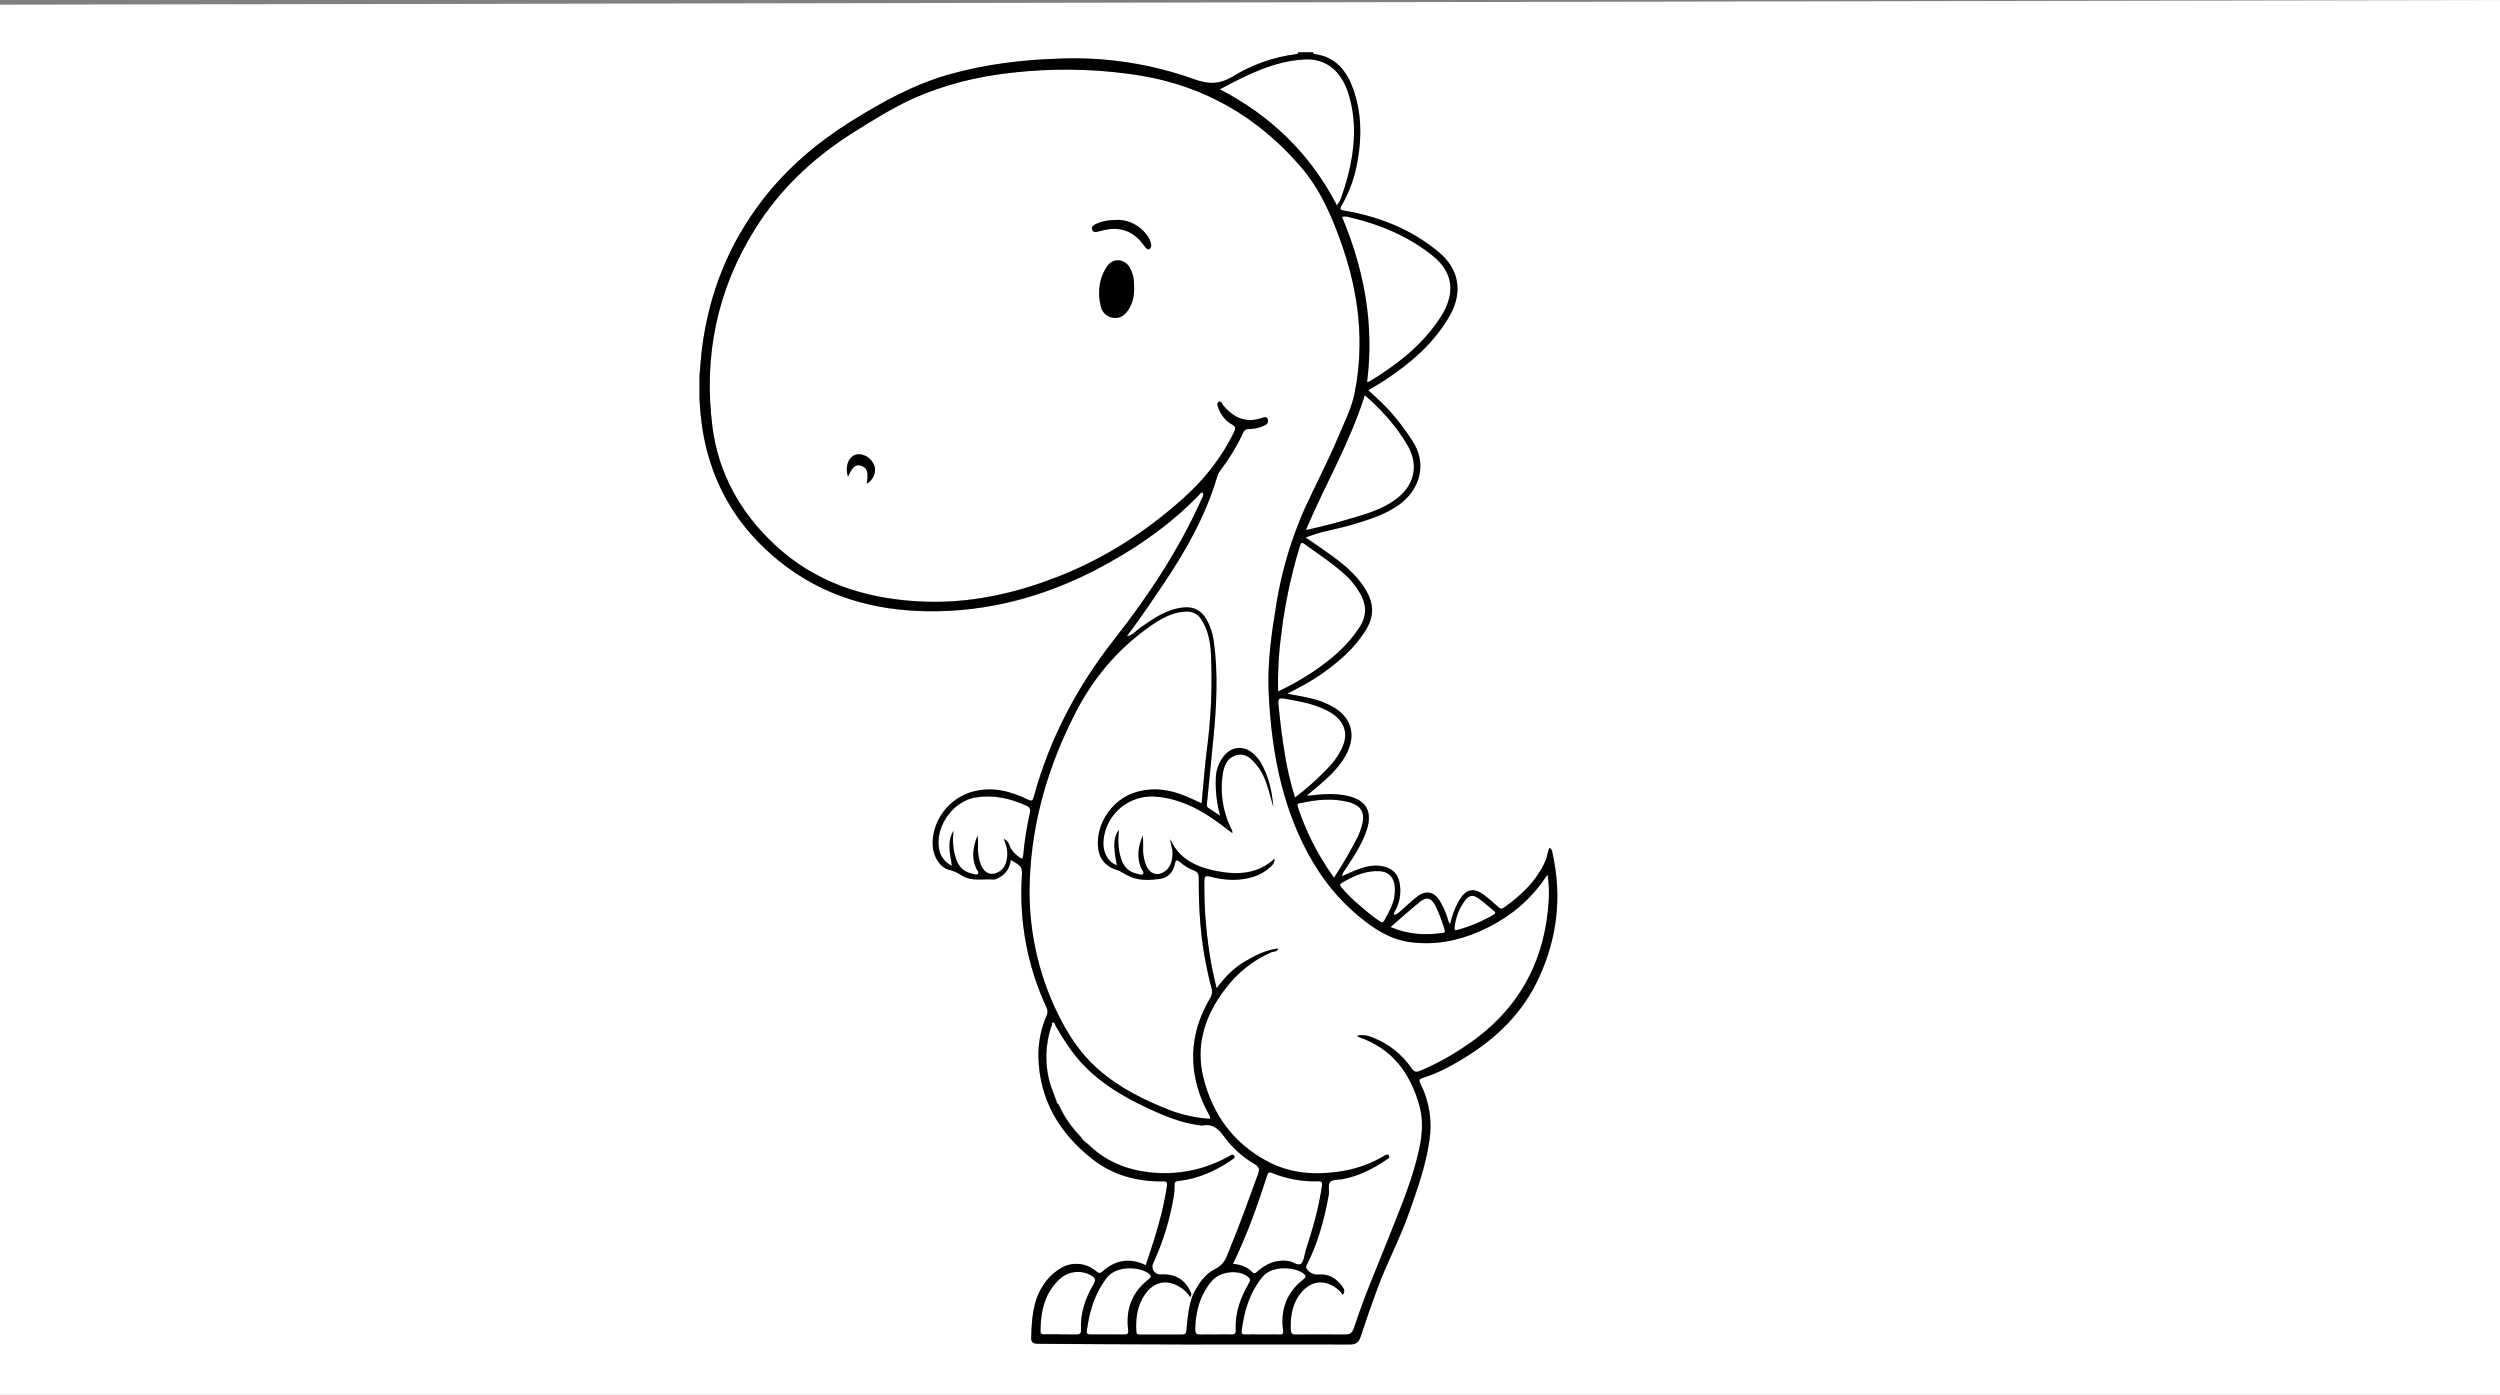 <?xml version="1.0" encoding="UTF-8"?>
<svg id="_Шар_2" data-name="Шар 2" xmlns="http://www.w3.org/2000/svg" viewBox="0 0 950 530">
  <rect x="0" y="0" width="950" height="530" fill="#808080" stroke="none"/>
  <defs>
    <style>
      .cls-1, .cls-2 {
        fill: #fff;
      }

      .cls-3 {
        fill: #010101;
      }

      .cls-2 {
        opacity: .41;
      }
    </style>
  </defs>
  <g id="Layer_1" data-name="Layer 1">
    <rect class="cls-2" y="1.8" width="950" height="530"/>
    <path class="cls-1" d="m417.17,406.23c8.24,7.28,17.92,12.03,28.03,15.92,4.71,1.7,9.64,2.73,14.64,3.05v-.02h.05v-.02h-.02c.07-.64-.13-1.3-.55-1.79-1.79-3.18-3.21-6.57-4.23-10.08-3.37-11.92-1.55-23.17,4.66-33.72.85-1.27,1.08-2.86.6-4.31-.78-2.59-1.31-5.25-1.86-7.89-2.32-11.06-3.02-22.28-2.94-33.55,0-1.48-.28-2.39-1.81-2.96h.02c-1.91-.76-3.69-1.81-5.25-3.15-.35-.29-.64-.51-.89-.63-.15-.06-.29-.1-.41-.08-.33.03-.56.41-.74,1.32-.48,2.53-2.02,4.56-4.25,5.34-.3.1-.61.19-.95.24-1.86.31-3.77.53-5.67.5-1.91-.03-3.82-.32-5.68-1.03-1.33-.6-2.63-1.28-3.88-2.02-.29-.2-.61-.36-.95-.49-5.07-1.44-7.62-4.58-7.87-9.59h0c-.4-8.03,4.68-15.92,11.93-19.26.07-.03.13-.06.2-.09.25-.11.51-.22.77-.32.23-.09.46-.17.69-.26.15-.05.3-.12.45-.17.42-.13.84-.25,1.25-.36-.4.11-.8.22-1.2.35-.17.05-.33.12-.5.18-.23.08-.47.17-.69.26-.26.1-.52.21-.77.32-.07.03-.13.06-.2.09-4.51,2.09-8.15,5.95-10.17,10.49,2.34-5.25,6.84-9.58,12.34-11.33.4-.13.81-.24,1.2-.35,6.07-1.6,11.98-.72,17.77,1.64,2.07.85,4.1,1.82,6.34,2.83v-.04s.03.02.04.02c-.02-.01-.03-.02-.04-.02.67-6.95,1.17-13.63,1.99-20.28,1.61-12.11,2.14-24.34,1.56-36.53-.25-4.53-1.06-9-3.62-12.93h0c-1.2-2.06-3.5-3.26-5.88-3.07-1.76.07-3.42.4-5.01.92-2.69.88-5.15,2.29-7.52,3.9-12.89,8.76-22.65,20.2-29.72,34.15-10.09,19.89-16.28,40.7-17.09,63.11v.02c-.73,17.38,2.86,34.67,10.44,50.33,3.85,7.96,8.63,15.4,15.4,21.38v-.02Z"/>
    <path class="cls-1" d="m495.29,486.22c.52-.4.82-.73.86-1.05.05-.32-.17-.65-.67-1.09-2.9-2.46-11.87-3.56-15.75,1.2-4.93,6-6.95,13.03-7.9,20.57-.02.11-.02.21-.02.3,0,.7.37.96,1.2.95h0c2.27-.05,4.54,0,6.81.01-2.27,0-4.54-.04-6.81,0-.84,0-1.19-.26-1.2-.96v.03c-.01.7.35.97,1.2.97,2.27-.05,4.54,0,6.81.01,1.27,0,2.53-.03,3.8-.03.53,0,1.08.01,1.62.01.31,0,.62.01.94.02l.02.03c1.13.04,1.46-.25,1.42-1.19-.01-.14-.02-.29-.04-.45-.33-2.47-.31-4.79.06-6.98v-.02c.07-.43.16-.86.26-1.28.02-.1.06-.19.08-.29.09-.33.17-.65.27-.98.08-.25.18-.5.27-.76.05-.15.1-.31.16-.46,1.27-3.23,3.46-6.09,6.62-8.56h0Zm-7.71,19.73c.05.94-.29,1.23-1.42,1.19-.31-.02-.62-.02-.94-.02h.94c1.12.05,1.46-.24,1.42-1.17Zm1.08-11.21c1.28-3.23,3.47-6.1,6.62-8.57.51-.4.82-.72.86-1.04-.04.32-.33.63-.86,1.05-3.14,2.47-5.34,5.33-6.62,8.56h0Z"/>
    <polygon class="cls-1" points="519.48 145.17 519.49 145.17 519.49 145.16 519.48 145.17"/>
    <path class="cls-1" d="m474.6,487.6c.73-1.19.42-1.79-.52-2.51-2.3-1.75-5.85-2.04-8.93-1.15-1.08.31-2.08.78-2.97,1.37-.62.42-1.2.89-1.66,1.44-4.53,5.35-6.17,11.58-6.33,18.44,0,1.66.62,1.98,2.02,1.93h0s.04.01.06,0c1.86-.06,3.74,0,5.6,0-1.86,0-3.74-.04-5.6,0h-.09c-1.4.05-2.06-.27-2.02-1.93.1-4.7.91-9.12,2.88-13.17-1.97,4.05-2.78,8.48-2.89,13.19-.04,1.66.62,1.98,2.02,1.93,1.89-.04,3.8,0,5.69,0h.03v-.02c1.04,0,2.08-.03,3.12-.03.75,0,1.5,0,2.25.02.18.01.35.01.52.01.31.01.59,0,.83-.04v-.02c.69-.11,1.04-.51.99-1.62-.32-6.52,1.8-12.35,5.01-17.86v.02Zm-6.82,19.51c-.18-.01-.35-.01-.52-.01h.55c.3.01.56.01.8-.03-.23.04-.51.05-.83.04Z"/>
    <path class="cls-1" d="m390.03,306.18c-1.55-.71-3.11-1.33-4.68-1.84,1.57.51,3.12,1.12,4.65,1.83h.01c1.29.6,1.7,1.39,1.38,2.76-1.23,5.34-2.07,10.75-2.54,16.21-.06.66-.21.97-.44,1.05.22-.09.36-.39.41-1.04.46-5.46,1.31-10.87,2.54-16.21.33-1.37-.09-2.17-1.38-2.75-6.17-2.83-12.59-4.22-19.34-3.1-2.07.36-4.06,1.19-5.84,2.39-5.38,3.6-8.94,10.44-8.01,16.73.33,2.99,2.21,5.59,4.94,6.85v-.03h.03c-.69-4.73-1.97-9.1.59-13.23v-.08.08s.03-.05.04-.07c-.53,3.49-.24,7.05.84,10.42.49,1.62,1.23,2.94,2.26,3.93,1.04.99,2.37,1.65,4.04,1.99.27.05.55.15.83.23-.28-.07-.57-.16-.84-.22-.41-.08-.81-.19-1.18-.31.38.13.78.23,1.21.32.26.06.55.15.84.22.36.11.72.15,1.01-.04.07-.04.13-.1.19-.17.02-.01.02-.03.02-.03.49-.64-.24-1.22-.52-1.78-.87-1.78-1.23-3.55-1.24-5.3-.02-2.51.66-5,1.63-7.46.18,1.4.24,2.81.18,4.22-.15,2.48.27,4.97,1.22,7.27,1.37,3.11,4.22,3.99,7.01,2.13h.01c.09-.07.17-.14.25-.2.14-.11.29-.21.42-.33.05-.04.09-.09.14-.14.15-.14.3-.29.43-.45.04-.05.08-.11.12-.17.12-.16.24-.31.34-.48.13-.2.24-.42.34-.64.01-.01.02-.03.02-.04.45-.99.68-2.09.8-3.2.22-2.2-.31-4.28-1.29-6.64,1.67.73,1.93,1.92,2.34,2.92.73,1.81,2.11,2.94,3.58,4.04.43.32.78.5,1.03.4h.01c.23-.08.38-.38.44-1.05.46-5.46,1.31-10.87,2.54-16.21.33-1.37-.09-2.16-1.38-2.75v-.03Zm-28.3,22.83h-.03c-.73-4.77-1.97-9.15.64-13.31h.02c-2.62,4.15-1.33,8.54-.63,13.31Zm9.83,3.06s0-.02.02-.03v.02c-.06.08-.13.14-.2.19h-.01c.07-.05.14-.11.19-.18h0Zm-.11-14.56c-.65,1.68-1.17,3.36-1.44,5.06-.13.8-.2,1.61-.19,2.42h0c0-.81.07-1.62.19-2.42.27-1.7.79-3.4,1.44-5.09v.03Zm8.45,13.61h-.01c.09-.06.17-.13.26-.2-.09.07-.16.14-.25.2Zm.66-.53s.09-.1.14-.14c0,0-.09.1-.14.14Zm2.19-5.14c-.11,1.12-.34,2.22-.8,3.2.44-.98.66-2.06.78-3.19h0c.23-2.26-.31-4.3-1.3-6.67.01.01.02.02.03.02.98,2.36,1.51,4.44,1.29,6.64h0Z"/>
    <path class="cls-1" d="m508.02,78.04c.85-1.07,1.48-2.3,1.86-3.62,1.72-4.81,3.01-9.77,3.85-14.82.91-5.72,1.11-11.42.27-17.05.85,5.64.65,11.35-.27,17.09-.84,5.05-2.13,10-3.85,14.82-.37,1.32-1.01,2.55-1.86,3.61h0c.86-1.06,1.49-2.29,1.86-3.61,1.72-4.81,3.01-9.77,3.85-14.82.93-5.74,1.13-11.45.27-17.09-.38-2.56-.98-5.11-1.82-7.63-.63-1.86-1.42-3.53-2.34-4.99-.79-1.27-1.69-2.39-2.69-3.34.99.95,1.89,2.06,2.68,3.33-1.47-2.34-3.28-4.14-5.41-5.38-2.5-1.45-5.42-2.13-8.73-1.95-11.69.61-21.83,5.88-32.17,11.34,19.55,10.13,34.42,24.62,44.49,44.1h.01Z"/>
    <path class="cls-1" d="m463.53,33.98c9.77,5.08,18.38,11.24,25.8,18.56-7.42-7.32-16.03-13.48-25.8-18.56h0Z"/>
    <path class="cls-1" d="m450.86,232.4h-.13c-.22,0-.44.03-.66.05.22-.02.44-.04.66-.05h.13Z"/>
    <path class="cls-1" d="m436.5,486.13c1.13-.86,1.06-1.33.09-2.13-2.72-2.22-10-3.18-14.35-.02-.63.45-1.21,1-1.69,1.63-1.47,1.92-2.67,3.92-3.65,5.99-2.07,4.38-3.19,9.07-3.9,13.96-.02.12-.02.22-.03.32v.1c0,.06,0,.11.01.16,0,.06,0,.12.02.17.01.07.04.14.06.2,0,.02.01.04.02.06.09.19.25.32.47.41h.03c.23.08.51.11.87.09,2.11-.06,4.23,0,6.35,0,1.49,0,2.98-.02,4.47-.01h.41c.48,0,.97,0,1.45.01.48.02.85-.01,1.11-.13-.26.13-.63.17-1.14.15-.47-.02-.94-.03-1.42-.03h-.41c-1.5,0-3,.03-4.51.03h0c-2.11,0-4.23-.05-6.34,0-.35,0-.62-.04-.84-.11h-.03c-.12-.05-.23-.1-.32-.18.24.23.63.32,1.21.32,2.11-.04,4.22,0,6.34,0s4.22-.07,6.33,0c.5.02.88-.02,1.14-.15h.01c.45-.21.59-.67.47-1.6-1.01-7.84,1.45-14.36,7.78-19.25h0Z"/>
    <path class="cls-1" d="m408.85,507.15c-1.97-.1-3.95,0-5.92,0h0c1.97.01,3.95-.09,5.92.01.53.03.95-.02,1.24-.17h0c-.3.14-.7.19-1.23.16h0Z"/>
    <path class="cls-1" d="m402.96,507.09h-6.14c-.79,0-1.45,0-1.45-1.11h0c0,1.11.66,1.11,1.45,1.11h6.14Z"/>
    <path class="cls-1" d="m415.56,488.02c1.08-1.82.47-2.57-1.02-3.38-3.9-2.18-8.76-1.55-12,1.53l-.03.03-.11.11c-.3.29-.6.59-.89.9-.91.98-1.69,2-2.37,3.06-2.91,4.62-3.72,10.02-3.76,15.68,0,1.09.66,1.11,1.45,1.11h6.14v.06c1.97,0,3.95-.08,5.92,0,.5.02.88-.02,1.17-.14h0c.52-.22.74-.74.68-1.69-.27-6.26,1.67-11.98,4.79-17.26h.03Z"/>
    <path class="cls-1" d="m441.1,484.36c5.68-.29,9.55,2.12,11.58,7.42v-.02h0c-2.04-5.31-5.9-7.73-11.58-7.43-1.64.15-3.08-1.05-3.23-2.68-.01-.13-.01-.26,0-.39v.43c.15,1.63,1.6,2.83,3.23,2.68h0Z"/>
    <path class="cls-1" d="m468.52,480.28c2.86.35,5.31,1.11,7.17,3.02.92.94,1.36.6,2.21-.14,3.28-2.9,7-4.54,11.58-3.95,1.76.23,3.79,2.02,4.93,1.04,1.14-1,1.26-3.45,1.84-5.26,2.57-7.92,4.91-15.88,6.06-24.15.15-1.13.37-1.96-1.33-1.9-6,.21-11.98-.87-17.53-3.15-1.01-.4-1.49-.4-1.87.73h.01c-3.68,11.39-7.62,22.68-13.03,33.73l-.04.04h0Z"/>
    <path class="cls-1" d="m461.77,482.25c2.74-1.34,3.98-3.42,4.88-6.02.21-.62.48-1.22.73-1.82,3.84-9.32,7.24-18.83,10.66-28.24.52-1.43.54-2.41-.65-3.32-.18-.14-.38-.29-.63-.43-2.32-1.35-4.47-2.93-6.44-4.71-.33-.3-.65-.62-.98-.94-.14-.14-.28-.26-.42-.4-1.4-1.41-2.7-2.94-3.87-4.57-.39-.54-.8-1.06-1.21-1.52-1.07-1.21-2.23-2.1-3.64-2.49-.93-.25-1.96-.29-3.15-.06-.51.03-1.03-.02-1.52-.14-1.56-.2-3.08-.49-4.59-.86-4.47-1.07-8.72-2.79-12.94-4.71-8.24-3.76-16.13-8.01-22.9-14-.96-.86-1.89-1.73-2.8-2.66-4.6-4.66-8.11-10.14-11.34-15.77-.05-.26-.14-.53-.28-.74-.03-.06-.08-.1-.13-.14-.02-.01-.03-.04-.05-.05-.02-.02-.05-.03-.08-.04-.07-.03-.15-.07-.25-.07h0c-.5,0-.34.56-.43.92h-.06c.08-.25.02-.61.15-.82-.14.2-.08.58-.16.84-2.75,7.68-2.82,16.06-.2,23.78l-.05.08.24.5,1.89,5.18.06.08c.02.07.06.13.11.18.03.04.11.09.11.09l.06.07.4.54c1.89,4.16,4.45,7.97,7.58,11.29l.36.4.05.05.38.39c.72,1.06,1.63,1.96,2.69,2.68l.37.36c7.38,7.08,16.37,10.14,26.41,10.65,7.7.38,15.36-1.05,22.37-4.14,1.62-.72,3.21-1.52,4.76-2.41.12-.07.26-.15.4-.23.44-.22.92-.35,1.25.23.11.2.15.37.13.52.03-.16,0-.34-.12-.56-.33-.58-.81-.46-1.25-.23.45-.25.95-.42,1.31.2.32.53.08.86-.27,1.12-.2.17-.44.32-.65.47-4.6,3.18-9.51,5.64-14.82,7.02-1.77.46-3.6.8-5.47,1-.59.06-.97.2-1.19.46-.06.06-.1.13-.14.21-.1.23-.13.52-.12.9.04,1.45-.07,2.91-.31,4.34-1.45,8.72-4.06,17.21-7.77,25.25-.77,1.45-.21,3.24,1.24,4.01.51.27,1.09.38,1.66.33,5.66-.29,9.53,2.14,11.58,7.45v.03l-.39,1.22s-.03-.05-.04-.06v.03c-.65-1.05-1.47-1.98-2.42-2.76-.85-.71-1.74-1.29-2.68-1.75-1.31-.66-2.69-1.05-4.08-1.11-2.82-.11-5.66,1.16-7.99,4.49-3.03,4.35-3.62,9.12-3.32,14.18.03.54.21.83.49.98-.32-.14-.52-.42-.55-1-.04-.63-.07-1.26-.07-1.88,0,.63.03,1.26.07,1.9.03.57.23.86.55,1,.25.13.57.16.96.16h15.99c1.11,0,1.48-.36,1.58-1.45h-.03c.41-4.7.83-9.41,2.56-13.91,2.07-3.83,4.39-7.59,8.4-9.56h.02Zm-60.21-63.29l-1.89-5.18-.24-.5.05-.08c-2.62-7.72-2.55-16.1.2-23.77h.06s-.01.04-.01.05c-2.74,7.68-2.81,16.06-.2,23.78l.24.5,1.89,5.18h.01c-.01.06.01.16.01.16l-.05-.06s-.02-.06-.02-.09v-.06h-.01v.06l.02.09-.06-.08h0Zm.06.09l.05.06h0s.03.09.06.12c-.05-.05-.09-.11-.11-.18Zm38.53,26.69c-10.04-.5-19.03-3.57-26.41-10.65l-.37-.36c-1.06-.72-1.97-1.62-2.69-2.68l-.38-.39-.05-.05-.36-.4c-3.13-3.32-5.69-7.14-7.58-11.29l-.4-.54-.06-.07s.06.04.1.04h.06l.4.54c1.89,4.16,4.45,7.97,7.58,11.29l.37.4v.05l.38.39c.72,1.06,1.63,1.96,2.69,2.68l.37.36c7.38,7.08,16.37,10.14,26.41,10.65h0c7.68.38,15.32-1.04,22.31-4.11-7.01,3.09-14.67,4.52-22.37,4.14h0Z"/>
    <path class="cls-1" d="m456.61,235.48c-1.05-1.82-2.94-2.96-4.99-3.09,2.05.13,3.94,1.27,4.99,3.09Z"/>
    <path class="cls-1" d="m519.47,145.15v.02h.01c2.77-21.84-1.06-42.58-9.52-62.75.35-.1.7-.15,1.02-.15-.32.01-.65.05-1,.15,8.46,20.18,12.31,40.91,9.52,62.74.25-.02.5-.06.74-.13,1.18-.72,2.38-1.44,3.53-2.17.5-.32,1-.66,1.49-1,.22-.14.44-.29.66-.44.64-.44,1.29-.88,1.92-1.33.88-.61,1.74-1.24,2.59-1.87.06-.04.12-.08.18-.13,5.41-4.08,10.32-8.67,14.42-14.14.05-.07.11-.14.16-.21.67-.92,1.33-1.85,1.95-2.82.08-.13.17-.25.25-.37.03-.05.06-.09.09-.14.22-.33.42-.66.62-1,.46-.77.9-1.56,1.27-2.39.58-1.28,1.05-2.61,1.38-3.97,1.53-6.98-1.52-12.08-6.74-16.19-8.99-7.07-19.29-11.45-30.35-14.09-.84-.19-1.71-.52-2.69-.51l-.02-.02c-.33.01-.66.05-1.02.15,8.46,20.19,12.29,40.92,9.52,62.75h.02Z"/>
    <path class="cls-1" d="m528.41,332.77c1.14,1.25,1.64,3.08,1.66,5.26-.02-2.19-.52-4.02-1.66-5.26Z"/>
    <path class="cls-1" d="m486.36,265.46c-.15.06-.26.15-.36.26.09-.11.2-.19.35-.25-.55.23-.65.87-.55,1.93.61,6.52,1.4,13.07,2.51,19.55.87,5.45,2.13,10.82,3.8,16.07h.01v.02s-.02.02-.03.02h.03c4.27-3.26,8.29-6.84,12.03-10.71,2.32-2.25,4.23-4.86,5.66-7.76,2.67-5.46,1.42-10.14-3.62-13.51-1.17-.75-2.4-1.39-3.68-1.92v-.02c-4.66-2.03-9.64-2.82-14.61-3.71-.72-.12-1.21-.12-1.54.02h0Z"/>
    <path class="cls-1" d="m331.97,176.26c-1.39-2.79-4.83-4.35-7.27-3.3,2.44-1.04,5.88.51,7.27,3.3Z"/>
    <path class="cls-1" d="m528.41,352.26c6.66,2.9,13.23,3.21,19.95,2.23.49-.07.66-.26.71-.49.02-.06.02-.13.02-.19,0,.06,0,.12-.02.18.03-.22-.06-.49-.13-.75-.92-3.21-2.14-6.35-3.62-9.34-1.51-2.85-3.34-3.18-5.83-1.15-3.64,2.98-7.15,6.11-11.02,9.46-.02.02-.06.05-.06.05h0Z"/>
    <path class="cls-1" d="m493.21,306.79c2.39,7.16,5.59,14.02,9.52,20.45,1.31,2.15,2.71,4.23,4.18,6.28l.03-.04c.62-.95,1.24-1.91,1.84-2.88.18-.29.37-.57.55-.87.64-1.04,1.27-2.08,1.88-3.13.14-.24.29-.48.43-.73.59-1.01,1.17-2.03,1.73-3.06.16-.29.33-.57.48-.86.72-1.32,1.41-2.64,2.1-3.98.31-.66.59-1.34.85-2.01.25-.67.47-1.37.66-2.07,1.44-4.94-.07-7.81-4.99-9.11-3.11-.82-6.22-1.05-9.33-.9-1.55.07-3.1.24-4.65.47h0c-1.55.23-3.09.53-4.64.87-1.11.24-.93.79-.65,1.57h0Z"/>
    <path class="cls-1" d="m509.26,336.16s-.02.04-.02.07c-.04.27.1.56.42.94.28.33.58.64.87.97.23.26.45.51.68.77.56.61,1.15,1.23,1.75,1.81.26.25.52.5.79.75.31.29.6.6.93.89,3.06,2.58,5.96,5.38,9.37,7.53.61.4,1.29,1.17,1.94,0,1.7-3.15,3.62-6.27,3.98-9.88.07-.67.1-1.33.1-1.95-.04-4.36-2.05-7.28-7.1-7v-.04h0c-5.07.17-9.12,2.17-13.03,4.46-.39.23-.61.45-.68.69h0Z"/>
    <path class="cls-1" d="m553.94,353.35c4.72-1.31,9.25-3.21,13.49-5.66.41-.24.72-.46.77-.73.05-.13.03-.26-.05-.42.08.15.09.28.04.41.04-.23-.09-.49-.52-.84-1.94-1.54-3.75-3.26-5.79-4.69-2.18-1.55-3.67-1.27-5.24.89-1.25,1.67-2.21,3.51-2.89,5.46-.46,1.33-.78,2.71-.95,4.12v.06c-.32,1.6.23,1.64,1.15,1.4h-.01Z"/>
    <path class="cls-1" d="m0,1.8v530h950c1.32-177.27,2.65-354.53,3.97-531.8C635.98.6,317.99,1.2,0,1.8Zm584.81,369.8c-6.1,13.29-16.12,23-28.42,30.51-5,3.04-10.14,5.84-15.77,7.55-1.49.45-1.36,1.06-.81,2.18,3.37,6.71,4.56,14.31,3.37,21.73-1.34,9.37-4.52,18.26-7.64,27.16-3.48,9.94-8.53,19.23-12.15,29.12-2.21,6.02-4.34,12.1-6.34,18.19-.68,2.08-1.74,2.9-3.94,2.9-20.92-.06-41.84,0-62.76,0-18.57,0-37.16-.16-55.75-.25-1.48,0-2.78-.38-2.73-2.1.23-6.89.5-13.76,4.39-19.86,1.59-2.56,3.73-4.73,6.24-6.38,4.3-2.97,10.06-2.68,14.03.73,1.06.89,1.52.92,2.58,0,4.84-4.28,10.29-5.16,16.31-2.28,3.34-9.96,6.57-19.83,8.07-30.19.27-1.85-.77-1.64-1.88-1.64-9.73.06-18.77-2.4-26.44-8.44-12.57-9.87-20.19-22.56-20.54-38.93-.09-5.36.96-10.67,3.09-15.58.48-.98.48-2.12,0-3.09-7.16-15.38-10.39-32.29-9.42-49.23.24-4.4.15-4.4-4.2-6.86-.2,2.9-1.94,5.47-4.57,6.73-.53.37-1.16.6-1.81.68-4.26-.35-8.74.98-12.67-1.8-1.39-.91-2.93-1.56-4.54-1.93-3.34-.89-5.88-5.07-6.06-9.31-.37-9.23,6.18-17.93,15.21-20.34,7.44-1.98,14.31-.23,21,3.01,1.3.62,1.74.62,2.18-.96,6.02-22.17,16.51-41.99,30.71-60.06,12.88-16.4,24.36-33.77,32.96-52.89.38-.84,1.04-1.63.66-2.69-.86-.29-1.15.47-1.54.89-11.63,11.99-25.27,21.23-40.04,28.83-19.62,10-40.5,15.53-62.64,15.32-20.8-.19-40.07-5.65-56.56-18.83-15.79-12.61-25.67-28.92-29.19-48.94-.72-4.34-1.17-8.72-1.37-13.11v-8.58c.32-3.49.53-6.99.97-10.48,2.66-20.99,10.25-39.97,23.25-56.7,9.21-11.85,20.43-21.41,33.13-29.37,11.81-7.39,23.89-14.1,37.4-17.96,13.95-3.97,28.14-5.63,42.61-6.06,17.2-.63,34.38,2.02,50.58,7.84,5.55,2.01,9.72,1.97,14.74-1.03,7.3-4.51,15.48-7.4,24-8.47.41-.04.91-.09.77-.73h5.71c0,.64.48.65.89.73,7.81,1.11,11.92,6.44,14.35,13.21,3.17,8.84,3.34,17.99,1.69,27.22-.98,5.99-3.02,11.76-6.04,17.02-.89,1.48-.59,1.73,1.09,2.02,13.18,2.25,25.34,7.09,35.69,15.66,8.02,6.62,9.34,15.55,4.08,24.58-5.95,10.24-14.69,17.71-24.42,24.13-2.01,1.32-4.11,2.51-6.35,3.86,2.96,2.69,5.84,5.33,8.48,8.23,2.94,3.34,5.63,6.91,8.06,10.65,6.52,9.58,2.4,19.45-4.82,24.62-5.47,3.93-11.75,5.73-18.05,7.64-4.98,1.5-10.14,2.21-15.03,3.95-.66.24-1.34.47-2.46.87,2.21,1.5,4.11,2.76,5.97,4.09,5.67,4.01,11.42,7.97,15.53,13.72,4.73,6.69,5,11.97.84,18.24-1.94,2.92-4.21,5.63-6.74,8.07-5.31,5.05-11.29,9.33-17.78,12.71-1.45.79-2.96,1.56-4.8,2.53,3,.57,5.66,1.01,8.28,1.6,3.36.67,6.61,1.92,9.57,3.67,6.44,3.96,8.24,10.18,4.97,16.99-2.38,4.94-6.21,8.63-10.26,12.15-1.54,1.33-3.12,2.62-4.68,3.93l-.29.41h.69c4.94-.61,9.87-1.03,14.81.12,6.84,1.59,9.32,5.79,7.24,12.54-1.81,5.79-5.25,10.74-8.52,15.75-.52.62-.87,1.37-.99,2.18,1.7-.72,3.2-1.48,4.75-2.09,3.5-1.37,7.03-2.48,10.86-1.64s5.99,3.22,6.39,7.07c.47,3.35-.15,6.77-1.78,9.73-.25.45-.77.95-.24,1.73,1.01-.44,1.9-1.08,2.64-1.88,1.99-1.72,3.89-3.56,5.97-5.17,3.27-2.51,6.33-1.93,8.52,1.58,1.18,1.91,2.13,3.97,2.82,6.1.29.9.37,1.86,1.17,2.81.64-3.14,1.78-6.16,3.36-8.95,2.74-4.59,5.6-5.18,9.88-1.87,1.72,1.34,3.39,2.78,5.01,4.26.73.67,1.22.96,2.18.27,6.71-4.76,12.54-10.27,15.89-18.02.64-1.48.57-3.14,1.45-4.71l-.03-.04c1.08.64,1.09,1.75,1.28,2.64,3.51,16.2,1.64,31.86-5.28,46.84l-.02-.05Z"/>
    <path class="cls-1" d="m588.49,342.76c-1.34,20.26-9.3,36.73-24.19,49.23,14.88-12.52,22.82-28.96,24.16-49.2.26-3.47.14-6.96-.36-10.41-.16.19-.29.33-.39.45-.2.23-.33.37-.43.53-.77,1.17-1.58,2.29-2.43,3.37-5.93,7.58-13.55,13.14-22.44,17.06-8.49,3.75-17.4,5.45-26.73,4.15-7.62-1.08-13.64-5.08-19.43-9.88-4.61-3.82-8.62-8.07-12.11-12.69-3.51-4.64-6.52-9.65-9.11-14.99-8.84-18.23-12.09-37.78-12.97-57.78-.48-11.06,1.08-22.03,2.9-32.94,1.29-8.2,3.3-16.26,5.96-24.1-2.65,7.83-4.64,15.87-5.93,24.06-1.83,10.91-3.4,21.88-2.9,32.94.22,5.02.59,10.01,1.16,14.95-.56-4.92-.93-9.88-1.15-14.86-.49-11.06,1.07-22.03,2.9-32.94,1.29-8.18,3.28-16.23,5.93-24.06,1.42-4.18,3.02-8.3,4.81-12.34,4.11-9.05,8.79-17.82,12.63-27,2.33-5.59,5.18-11.03,6.38-17,1.18-5.9,1.78-11.75,1.86-17.58.07-4.8-.21-9.58-.82-14.33.6,4.72.88,9.47.81,14.25.14-9.66-1.16-19.22-3.63-28.66-.79-3.02-1.7-6.03-2.73-9.02-3.8-11.09-8.35-21.9-16.17-30.9-16.18-18.63-36.29-30.36-60.75-34.4-14.19-2.29-28.6-2.83-42.91-1.66-1.8.15-3.61.31-5.41.51-3.05.32-6.07.75-9.08,1.26-.18.03-.35.05-.53.08-.24.04-.48.1-.73.14-6.5,1.16-12.88,2.79-19.12,5-2.69.95-5.35,1.98-7.98,3.14-8.25,3.68-15.86,8.47-23.48,13.27-15.06,9.49-27.74,21.43-37.2,36.59-14.4,23.11-19.62,48.29-16.16,75.21,2.28,17.67,10.58,32.41,23.44,44.52,15.21,14.34,33.94,20.53,54.46,21.73,2.35.14,4.68.2,7.01.19,16.25-.08,31.87-3.81,47-9.8,17.28-6.84,32.73-16.82,46.62-29.19,8.17-7.27,14.92-15.62,19.68-25.53.35-.74.5-1.28.36-1.73.09.43-.05.94-.38,1.64-4.76,9.91-11.51,18.26-19.68,25.53-13.89,12.36-29.33,22.35-46.62,29.19-1.89.75-3.79,1.46-5.7,2.14-8.48,3-17.12,5.25-25.93,6.51-.11.02-.21.03-.32.05-.55.08-1.1.14-1.66.21-.44.06-.89.12-1.33.17-.28.03-.57.06-.86.09-.71.08-1.43.15-2.14.22-.1,0-.2,0-.3.02-.9.08-1.81.15-2.71.2-.17,0-.34,0-.52.02-.83.05-1.67.09-2.5.12-1.01.03-2.02.05-3.04.06,1.01,0,2.03-.02,3.04-.06.84-.03,1.67-.07,2.5-.12.17,0,.34,0,.52-.02.91-.05,1.81-.12,2.71-.2.1,0,.2,0,.3-.02.72-.06,1.43-.14,2.14-.22.29-.03.57-.05.86-.09.44-.05.89-.11,1.33-.17.55-.07,1.11-.13,1.66-.21.11-.02.21-.03.32-.05,8.82-1.26,17.45-3.51,25.93-6.51,1.9-.68,3.8-1.39,5.69-2.14,17.28-6.85,32.72-16.82,46.61-29.19,8.17-7.24,14.93-15.62,19.68-25.53.36-.71.5-1.24.39-1.68-.14-.41-.51-.76-1.19-1.13-2.09-1.21-3.74-3.04-4.71-5.24-.15-.32-.28-.66-.4-1-.05-.12-.1-.26-.15-.39-.03-.07-.05-.13-.08-.2-.02-.06-.04-.13-.06-.2-.01-.04-.02-.07-.03-.11-.05-.16-.08-.33-.1-.48v-.02c-.01-.13,0-.25.01-.37v-.03c.05-.24.19-.46.46-.62.12-.07.22-.11.32-.12-.09.02-.2.06-.31.12-.28.16-.42.38-.47.62v.03c-.02.12-.02.24-.01.37v.02c.01.13.04.27.08.41-.13-.53-.11-1.05.43-1.36.11-.07.21-.11.31-.12.66-.09.97.91,1.36,1.38,2.93,3.52,6.29,5.68,10.37,5.66,1.36,0,2.81-.26,4.35-.79.58-.2,1.33-.48,1.84-.17.17.11.31.29.42.57.42,1.13-.23,2-1.28,2.46-1.85.89-3.89,1.35-5.94,1.35h-.15c-.9-.04-1.72.53-1.97,1.41-2.35,5.05-5.24,9.82-8.61,14.24-.57.77-1.01,1.61-1.28,2.53-4.35,14.69-11.76,27.84-20.23,40.45-4.5,6.7-9.01,13.39-14.07,20.09.92-.17,1.65-.53,2.3-.97,1.06-.71,1.88-1.61,2.84-2.3,4.99-3.5,9.93-6.96,16.26-7.65,3.98-.43,6.81,1.04,8.79,4.42,1.47,2.54,2.43,5.34,2.82,8.25,1.75,12.55,1.05,25.09-.19,37.65-.8,8.06-1.59,16.13-2.39,24.19-.05.58-.1,1.21.47,1.6,1.35.92,2.7,1.8,4.51,3.01,0-.03-.02-.07-.02-.1.03.01.05.03.08.05,0-.03-.01-.06-.02-.08-.02-.01-.04-.02-.06-.04-1.25-4.6-1.78-9.36-1.59-14.11.07-2.95,1.06-5.8,2.81-8.17h0c.57-.77,1.22-1.41,1.9-1.91-.66.5-1.29,1.13-1.84,1.87-1.75,2.37-2.74,5.22-2.81,8.17-.02.61-.04,1.22-.04,1.83,0-.59.01-1.18.04-1.76.07-2.95,1.06-5.8,2.81-8.17.55-.76,1.18-1.37,1.84-1.87,2.94-2.18,6.76-1.92,9.73.87,1.08,1,2,2.15,2.74,3.41,2.9,5.06,4.15,10.58,4.63,16.31,0,.03.02.07.03.1.01.13.03.25.03.38-.57-1.94-1.05-3.93-1.63-5.87-1.07-3.51-2.17-7.03-4.55-9.9h0c-.44-.55-.89-1.09-1.37-1.61-1.64-1.74-3.56-3.1-6.23-2.49-.56.13-1.06.33-1.52.57-2.45,1.2-3.43,3.72-3.88,6.33-1.15,6.97-.15,14.13,2.84,20.53.3.63.82,1.22.77,2.19h0v.08c-.41-.28-.64-.42-.87-.59-5.17-4.07-10.42-7.82-16.34-10.31-3.53-1.48-7.31-2.52-11.43-2.91-.41-.05-.83-.08-1.24-.1-2.73-.12-5.35.38-7.73,1.36-.51.21-1.02.44-1.51.7-.09.05-.19.1-.28.15-.39.21-.78.43-1.15.67-.19.12-.38.25-.56.38-.26.18-.53.36-.79.56-.28.21-.54.44-.82.67-.15.12-.3.25-.44.38-.35.32-.7.66-1.02,1.02-.05.05-.09.1-.14.15-2.48,2.75-4.17,6.24-4.61,10.2-.05.41-.08.83-.1,1.24-.14,4.01,2.04,7.72,5.07,8.6-.01-.03-.01-.05-.01-.07.02,0,.05.02.07.02v-.05s-.03-.01-.04-.01c-.25-1.54-.57-3.01-.72-4.49-.31-2.89-.47-5.76,1.19-8.32,0-.01.01-.02.02-.03.1-.15.18-.31.3-.46l.05-.04-.02-.02.1-.06-.02.03-.03.02h0l-.03.04h0c-.12.16-.24.32-.35.49,0,.01-.01.02-.02.03-.11.17-.21.34-.3.51.19-.34.4-.68.65-1.01-.39,3.81-.38,7.54.91,11.24,1.07,3.06,3.01,4.92,6.18,5.52.73.13,1.59.66,2.07.06.02-.01.02-.02.02-.03.07-.09.11-.17.13-.26-.03.08-.06.15-.12.22.43-.59-.31-1.3-.6-1.92h-.01c-2.01-4.34-1.21-8.54.47-12.72v.03c-.52,1.3-.96,2.61-1.25,3.92.29-1.3.72-2.59,1.24-3.88.16,1.44.21,2.88.16,4.32-.16,2.57.3,5.13,1.35,7.47,1.4,2.95,4.28,3.74,6.91,1.83,1.39-1,2.14-2.31,2.53-3.78.1-.36.16-.73.22-1.1.09-.56.15-1.14.17-1.73.07-1.92-.77-3.66-.9-5.74.01.03.03.06.04.09,0,.04,0,.07.01.11,3.51,7.8,10.4,10.67,17.95,12.1,7.6,1.43,15.29,1.13,21.68-4.79.02.8-.18,1.4-.48,1.9-.3.49-.7.89-1.13,1.27-1.83,1.69-4.02,2.96-6.4,3.72-5.48,1.71-10.99,1.4-16.44-.05-.58-.16-1.01-.24-1.34-.2h0c-.32.03-.53.17-.67.44-.17.3-.24.78-.24,1.47-.13,10.9.82,21.78,2.82,32.49.48,2.58,1.15,5.14,1.83,8.2,3.18-4.28,6.45-7.6,10.52-10.03,4.07-2.43,8.05-4.47,12.94-5.07-.06.18-.14.33-.22.46-.13.19-.28.33-.44.43-.58.39-1.33.26-1.88.49h0c-7.14,3.11-13.33,8.07-17.92,14.37-.41.54-.81,1.09-1.19,1.64-6.63,9.43-9.67,19.96-6.86,31.56,3.48,14.13,11.46,25.16,24.56,32.05,8.26,4.35,17.18,5.12,26.24,3.9,6.41-.78,12.57-2.89,18.1-6.2.54-.33,1.26-.73,1.67.14.2.43.04.71-.22.93-.17.13-.37.25-.55.37-5.11,3.47-10.55,6.29-16.69,7.48-.53.1-1.1.14-1.67.18-.54.04-1.07.08-1.56.17-.6.11-1.15.31-1.57.67-.01.01-.03.02-.03.02-1.08.95-.29,3.17-.58,4.82-1.67,9.33-4.09,18.4-8.43,26.88-.39.78-.2,1.1.28,1.66.99,1.36,2.63,2.07,4.29,1.88,3.9-.3,6.9,1.53,9.09,4.7.54.8,1.07,1.69.09,2.97-.33-.51-.71-1-1.12-1.44h-.01c.41.43.78.91,1.11,1.42-.01.02-.02.03-.02.04-.33-.51-.72-1-1.13-1.45h-.01c-2.67-2.49-5.57-3.54-8.31-3.2-1.64.21-3.22.93-4.66,2.12-.24.19-.46.41-.69.63-.05.05-.1.09-.15.14-.58.58-1.13,1.25-1.65,1.99-2.72,3.92-3.29,8.33-3.15,12.96.06,1.55.6,1.94,2.08,1.92,5.56-.07,11.12-.04,16.65,0,1.65,0,2.69.01,3.41-.19,1.22-.32,1.58-1.25,2.41-3.79,3.74-11.38,8.52-22.26,12.94-33.47s9.25-22.3,11.58-34.22c1.01-5.12,1.28-10.27-.17-15.42-.22-.78-.45-1.54-.7-2.3.24.74.47,1.5.69,2.27,1.45,5.15,1.18,10.3.17,15.42-2.34,11.92-7.16,23.01-11.58,34.22-4.43,11.21-9.22,22.09-12.94,33.47-.83,2.54-1.19,3.46-2.41,3.79,1.19-.33,1.54-1.25,2.38-3.76,3.74-11.38,8.56-22.34,12.94-33.47s9.23-22.3,11.58-34.22c1.01-5.12,1.28-10.27-.17-15.42-3.47-12.35-10.36-21.63-22.95-25.91h0c-.27-.09-.56-.22-.47-.68h.03c-.02.12,0,.21.02.29-.02-.07-.02-.16,0-.26,2-.32,4.06-.01,5.88.88,5.89,2.32,10.96,6.36,14.54,11.58,1,1.5,1.82,1.58,3.33.96,6.12-2.62,11.97-5.83,17.46-9.61,2.53-1.68,4.9-3.47,7.11-5.34,14.9-12.5,22.85-28.98,24.19-49.23v.07c.13-1.76.17-3.54.1-5.31.06,1.74.03,3.48-.1,5.22l.03.11Zm-256.35-162.22c-.11.28-.23.56-.38.83-.54.96-1.38,1.81-2.47,2.49.74-3.61.48-5.54-1.12-6.47,1.37.81,1.75,2.36,1.35,5.09v.04c-.06.42-.14.85-.23,1.33.1-.47.17-.91.23-1.33v-.04c.4-2.89-.12-4.46-1.63-5.22-.16-.08-.31-.16-.49-.22-.14-.05-.27-.09-.4-.12-.38-.1-.72-.14-1.04-.13.32-.02.66.03,1.03.13-1.58-.41-2.64.19-3.92,2.51-.27.49-.54,1.06-.84,1.71h0s0,0,0,0c-1.11-3.22-.2-6.64,2.01-7.96-2.14,1.29-3.1,4.74-2.01,7.96h0c-1.08-3.22-.11-6.68,2.02-7.95.14-.09.29-.16.44-.23,2.54-1.1,5.88.51,7.27,3.3.1.2.18.4.25.61v.02h0c.43,1.19.38,2.47-.07,3.66h0Zm96.54-62.67c-.07.1-.15.19-.22.29.08-.11.16-.21.24-.32-.02.01-.02.03-.02.03Zm.02-.04c-.08.11-.16.21-.24.32-.1.13-.2.27-.3.4-.05.07-.11.13-.17.19-.13.15-.26.3-.4.44-1.2,1.19-2.69,1.83-4.58,1.52-1.16-.16-2.21-.67-3.04-1.42.83.76,1.88,1.28,3.05,1.43,1.9.3,3.38-.33,4.58-1.52-1.2,1.2-2.69,1.85-4.6,1.56-2.33-.31-4.21-2.04-4.71-4.34-.69-2.84-.83-5.65-.36-8.36.24-1.41.64-2.8,1.25-4.15.13-.29.27-.58.42-.88.07-.14.15-.28.23-.42.08-.15.16-.3.25-.45.09-.15.19-.31.29-.46.08-.13.16-.27.25-.4,2.36-3.5,6.84-3.08,8.88.67,1.04,2.11,1.54,4.43,1.45,6.78l.03-.04v-.02c.1,3.57-.48,6.51-2.28,9.15h0Zm8.68-23.98c-.05.15-.12.28-.21.41-.1.14-.21.27-.35.38-.73.42-1.16-.32-1.63-.73-.15-.15-.29-.32-.4-.51-4.18-6.03-9.84-7.62-16.72-5.6-.34.1-.72.14-1.07.24-.87.25-1.63.15-1.99-.78-.14-.37-.12-.69-.01-.96-.05.13-.07.27-.06.42,0-.14.02-.28.06-.4.17-.42.57-.74,1.02-.98,2.52-1.34,5.24-1.75,8.73-1.79v-.04c4.39.09,8.48,2.24,11.06,5.79.83,1.03,1.39,2.25,1.62,3.55v.02c.08.33.06.66-.04.98h0Zm42.09,64.88c-1.54.53-2.98.79-4.35.79,1.36,0,2.8-.26,4.34-.79.58-.2,1.34-.5,1.85-.17-.51-.31-1.26-.03-1.84.17Zm-48.94,81.96h0c1.05-.72,1.86-1.62,2.82-2.29.01,0,.02,0,.02,0-.96.68-1.78,1.6-2.84,2.3h0Z"/>
    <path class="cls-1" d="m546.83,347.16c.6,1.44,1.14,2.91,1.62,4.39-.48-1.49-1.02-2.95-1.62-4.39Z"/>
    <path class="cls-1" d="m528.42,352.19s.03.02.05.02c-.02-.01-.05-.02-.05-.02h0Z"/>
    <path class="cls-1" d="m493.71,208.33c-.83,2.74-1.6,5.49-2.3,8.27-2.11,8.31-3.67,16.76-4.65,25.3-.66,5.2-1.04,10.43-1.1,15.66-.03,1.74-.01,3.49.03,5.23v-.03c4.78-2.24,9.39-4.85,13.76-7.82,6.69-4.54,12.76-9.73,17.21-16.62.94-1.45,1.56-2.9,1.86-4.37.52-2.44.16-4.92-1.14-7.5-1.71-3.31-4.04-6.27-6.86-8.69-4.32-3.88-9.15-7.03-13.82-10.39h0c4.67,3.38,9.49,6.52,13.81,10.39,2.82,2.44,5.15,5.39,6.86,8.69,1.3,2.58,1.66,5.07,1.14,7.5.49-2.42.13-4.89-1.14-7.44-1.71-3.31-4.04-6.27-6.86-8.69-4.34-3.85-9.15-7.03-13.82-10.39-2.26-1.62-2.21-1.63-2.99.92v-.02Z"/>
    <path class="cls-1" d="m332.22,176.87h0c-.07-.2-.16-.41-.25-.61h0c.1.21.18.4.25.61Z"/>
    <path class="cls-1" d="m518.63,150.18c-5.6,17.94-15.03,33.87-22.37,51.16h-.01v.06c7.24-1.53,13.8-3.36,20.35-5.35,5.21-1.57,10.24-3.46,14.55-6.88,4.91-3.91,6.93-9.17,5.84-14.56-.18-.9-.44-1.8-.79-2.7-.35-.89-.78-1.78-1.3-2.66-1.36-2.34-2.88-4.57-4.51-6.73-1.16-1.53-2.37-3.01-3.66-4.44v.02c-2.51-2.82-5.22-5.47-8.09-7.93h-.01,0Z"/>
    <path class="cls-3" d="m432.52,300.79c-.41.11-.83.23-1.25.36-.15.05-.3.11-.45.17.17-.06.33-.12.5-.18.4-.13.8-.24,1.2-.35Z"/>
    <path class="cls-3" d="m429.15,301.99c.07-.03.13-.06.2-.09-.07.03-.13.06-.2.09Z"/>
    <path class="cls-3" d="m450.07,232.45c-.66.05-1.31.13-1.94.25.63-.12,1.28-.2,1.94-.25Z"/>
    <path class="cls-3" d="m430.12,301.57c.23-.09.46-.18.69-.26-.23.08-.47.17-.69.26Z"/>
    <path class="cls-3" d="m429.35,301.9c.25-.11.51-.22.77-.32-.26.1-.52.21-.77.32Z"/>
    <path class="cls-3" d="m425.18,315.33c-.11.15-.2.31-.3.46.11-.17.22-.34.35-.5l-.05.04h0Z"/>
    <path class="cls-3" d="m463.07,152.58c.11-.06.22-.1.31-.12-.1,0-.2.05-.32.12-.27.16-.41.38-.46.62.05-.24.19-.46.47-.62Z"/>
    <path class="cls-3" d="m462.58,153.6c-.01-.13,0-.25.01-.37-.02.12-.02.24-.01.37Z"/>
    <path class="cls-3" id="non" d="m588.8,322.12l.03.04c-.88,1.57-.81,3.23-1.45,4.71-3.35,7.75-9.19,13.26-15.89,18.02-.96.69-1.45.4-2.18-.27-1.61-1.48-3.28-2.92-5.01-4.26-4.28-3.3-7.14-2.72-9.88,1.87-1.58,2.79-2.72,5.81-3.36,8.95-.8-.95-.88-1.91-1.17-2.81-.7-2.14-1.64-4.19-2.82-6.1-2.2-3.52-5.25-4.09-8.52-1.58-2.09,1.61-3.98,3.44-5.97,5.17-.74.81-1.63,1.44-2.64,1.88-.52-.79-.01-1.28.24-1.73,1.63-2.96,2.26-6.38,1.78-9.73-.39-3.85-2.56-6.23-6.39-7.07-3.83-.84-7.36.27-10.86,1.64-1.55.61-3.05,1.38-4.75,2.09.12-.81.46-1.55.99-2.18,3.27-5.02,6.71-9.96,8.52-15.75,2.07-6.75-.4-10.95-7.24-12.54-4.94-1.15-9.87-.74-14.81-.12h-.69l.29-.41c1.56-1.31,3.14-2.6,4.68-3.93,4.05-3.52,7.89-7.21,10.26-12.15,3.27-6.81,1.47-13.03-4.97-16.99-2.96-1.74-6.2-2.99-9.57-3.67-2.62-.59-5.28-1.03-8.28-1.6,1.84-.97,3.35-1.74,4.8-2.53,6.49-3.38,12.47-7.67,17.78-12.71,2.53-2.44,4.79-5.15,6.74-8.07,4.16-6.28,3.9-11.55-.84-18.24-4.11-5.75-9.86-9.71-15.53-13.72-1.86-1.33-3.77-2.59-5.97-4.09,1.12-.39,1.79-.62,2.46-.87,4.89-1.74,10.05-2.45,15.03-3.95,6.3-1.9,12.58-3.71,18.05-7.64,7.22-5.17,11.34-15.04,4.82-24.62-2.43-3.74-5.12-7.3-8.06-10.65-2.64-2.9-5.52-5.54-8.48-8.23,2.24-1.35,4.33-2.54,6.35-3.86,9.73-6.43,18.46-13.89,24.42-24.13,5.26-9.02,3.94-17.96-4.08-24.58-10.34-8.57-22.5-13.42-35.69-15.66-1.68-.29-1.97-.54-1.09-2.02,3.02-5.26,5.07-11.03,6.04-17.02,1.65-9.23,1.48-18.37-1.69-27.22-2.44-6.77-6.55-12.1-14.35-13.21-.4-.07-.89-.08-.89-.73h-5.71c.14.63-.35.68-.77.73-8.52,1.07-16.7,3.96-24,8.47-5.02,3-9.19,3.04-14.74,1.03-16.21-5.81-33.38-8.47-50.58-7.84-14.46.43-28.66,2.1-42.61,6.06-13.51,3.86-25.59,10.57-37.4,17.96-12.7,7.96-23.92,17.53-33.13,29.37-12.99,16.73-20.59,35.71-23.25,56.7-.43,3.49-.64,6.99-.97,10.48v8.58c.2,4.39.65,8.77,1.37,13.11,3.52,20.02,13.4,36.33,29.19,48.94,16.49,13.18,35.76,18.63,56.56,18.83,22.14.21,43.02-5.32,62.64-15.32,14.77-7.59,28.4-16.84,40.04-28.83.39-.41.68-1.18,1.54-.89.37,1.06-.28,1.85-.66,2.69-8.6,19.12-20.07,36.49-32.96,52.89-14.2,18.07-24.69,37.89-30.71,60.06-.43,1.58-.88,1.58-2.18.96-6.69-3.24-13.56-5-21-3.01-9.03,2.41-15.58,11.11-15.21,20.34.18,4.24,2.72,8.42,6.06,9.31,1.61.37,3.15,1.03,4.54,1.93,3.93,2.78,8.41,1.45,12.67,1.8.65-.08,1.28-.31,1.81-.68,2.63-1.26,4.37-3.83,4.57-6.73,4.35,2.46,4.44,2.46,4.2,6.86-.98,16.94,2.26,33.85,9.42,49.23.48.98.48,2.12,0,3.09-2.14,4.92-3.18,10.22-3.09,15.58.35,16.37,7.97,29.06,20.54,38.93,7.68,6.04,16.71,8.5,26.44,8.44,1.12,0,2.16-.21,1.88,1.64-1.5,10.35-4.72,20.23-8.07,30.19-6.01-2.88-11.46-2-16.31,2.28-1.06.92-1.52.89-2.58,0-3.97-3.4-9.73-3.7-14.03-.73-2.52,1.64-4.65,3.82-6.24,6.38-3.89,6.1-4.16,12.97-4.39,19.86-.05,1.71,1.25,2.1,2.73,2.1,18.59.09,37.18.25,55.75.25,20.92,0,41.84-.06,62.76,0,2.2,0,3.26-.82,3.94-2.9,1.99-6.09,4.13-12.17,6.34-18.19,3.62-9.89,8.66-19.18,12.15-29.12,3.11-8.89,6.3-17.79,7.64-27.16,1.19-7.41,0-15.02-3.37-21.73-.55-1.12-.68-1.72.81-2.18,5.63-1.71,10.78-4.51,15.77-7.55,12.31-7.51,22.32-17.22,28.42-30.51,6.92-14.98,8.78-30.64,5.28-46.84-.19-.89-.2-1.99-1.28-2.64l.02.05Zm-36.01,29.82v-.06c.17-1.41.5-2.79.95-4.12.67-1.95,1.64-3.79,2.89-5.46,1.57-2.16,3.06-2.44,5.24-.89,2.04,1.43,3.85,3.15,5.79,4.69.43.34.56.6.52.84.04-.13.04-.26-.04-.41.08.15.1.29.05.42-.05.26-.35.48-.77.73-4.24,2.45-8.76,4.35-13.49,5.66-.92.24-1.47.2-1.15-1.4h.01Zm-4.35-.39c-.48-1.49-1.02-2.95-1.62-4.39.6,1.44,1.14,2.91,1.62,4.39Zm-8.95-8.8c2.49-2.03,4.32-1.7,5.83,1.15,1.48,2.99,2.7,6.12,3.62,9.34.07.25.16.52.13.75.02-.06.02-.12.02-.18,0,.07,0,.13-.02.19-.04.23-.21.42-.71.49-6.73.99-13.3.67-19.95-2.23,0,0,.04-.03.06-.05-.02,0-.03-.01-.05-.02h0s.03.01.05.02c3.87-3.34,7.38-6.48,11.02-9.46h0Zm-9.42-4.71c-.02-2.19-.53-4.02-1.66-5.26,1.14,1.25,1.65,3.08,1.66,5.26Zm-7.1-7.04h0v.05c5.05-.28,7.06,2.64,7.1,7,0,.62-.03,1.28-.1,1.95-.36,3.62-2.28,6.73-3.98,9.88-.65,1.17-1.33.4-1.94,0-3.4-2.16-6.31-4.96-9.37-7.53-.32-.28-.61-.59-.93-.89-.26-.24-.52-.49-.79-.75-.6-.58-1.19-1.2-1.75-1.81-.23-.25-.45-.5-.68-.77-.28-.32-.58-.63-.87-.97-.32-.37-.46-.66-.42-.94,0-.02.01-.05.02-.07.06-.24.28-.45.68-.69,3.92-2.3,7.97-4.29,13.03-4.47h0Zm-24.47-26.63h0c1.55-.23,3.1-.4,4.65-.47,3.1-.15,6.21.08,9.33.9,4.92,1.3,6.43,4.17,4.99,9.11-.19.71-.41,1.4-.66,2.07s-.53,1.35-.85,2.01c-.68,1.34-1.38,2.66-2.1,3.98-.15.28-.32.56-.48.86-.56,1.03-1.14,2.05-1.73,3.06-.14.24-.29.48-.43.73-.61,1.05-1.24,2.1-1.88,3.13-.18.29-.37.57-.55.87-.6.97-1.22,1.93-1.84,2.88l-.03.04c-1.47-2.04-2.87-4.13-4.18-6.28-3.93-6.43-7.13-13.29-9.52-20.45-.27-.79-.45-1.33.65-1.57,1.55-.33,3.09-.63,4.64-.87h0Zm4-35.21v.02c1.28.53,2.51,1.18,3.68,1.92,5.04,3.36,6.29,8.05,3.62,13.51-1.43,2.89-3.34,5.51-5.66,7.76-3.74,3.87-7.76,7.44-12.03,10.7h0l-.03.02h0l.03-.03v-.02h-.01c-1.66-5.26-2.93-10.62-3.8-16.07-1.11-6.48-1.89-13.03-2.51-19.55-.1-1.07,0-1.7.55-1.93-.14.06-.26.14-.35.25.09-.11.21-.2.36-.26.33-.14.83-.14,1.54-.02,4.97.89,9.94,1.67,14.61,3.71h0Zm-10.43,33.89h-.03.03Zm4.62-95.62c4.67,3.36,9.48,6.55,13.82,10.39,2.82,2.43,5.15,5.38,6.86,8.69,1.27,2.56,1.63,5.03,1.14,7.44.52-2.44.16-4.93-1.14-7.5-1.71-3.3-4.04-6.26-6.86-8.69-4.32-3.88-9.14-7.02-13.81-10.39h0c4.67,3.36,9.5,6.51,13.82,10.39,2.82,2.43,5.15,5.38,6.86,8.69,1.3,2.59,1.66,5.07,1.14,7.5-.3,1.47-.93,2.92-1.86,4.37-4.45,6.89-10.53,12.08-17.21,16.62-4.37,2.96-8.97,5.58-13.76,7.82v.03c-.04-1.74-.06-3.49-.03-5.23.06-5.24.43-10.47,1.1-15.66.98-8.53,2.53-16.98,4.65-25.3.71-2.77,1.47-5.53,2.3-8.27.79-2.55.74-2.54,2.99-.92v.02Zm30.02-49.32v-.02c1.29,1.42,2.5,2.91,3.66,4.44,1.63,2.15,3.15,4.39,4.51,6.73.52.88.96,1.77,1.3,2.66.35.9.61,1.8.79,2.7,1.09,5.4-.94,10.66-5.84,14.56-4.31,3.41-9.35,5.31-14.55,6.88-6.55,1.98-13.1,3.82-20.35,5.35v-.06h.01c7.34-17.28,16.77-33.22,22.37-51.16h.01c2.87,2.46,5.58,5.11,8.09,7.93h0Zm-15.76-75.87l.02.02c.98-.01,1.85.32,2.69.51,11.06,2.64,21.35,7.02,30.35,14.09,5.22,4.11,8.27,9.21,6.74,16.19-.33,1.36-.8,2.69-1.38,3.97-.37.82-.8,1.61-1.27,2.39-.2.33-.4.67-.62,1-.03.05-.06.09-.09.14-.08.12-.17.24-.25.37-.62.97-1.28,1.9-1.95,2.82-.05.07-.11.14-.16.21-4.1,5.47-9.01,10.06-14.42,14.14-.06.05-.12.09-.18.13-.85.63-1.71,1.26-2.59,1.87-.63.45-1.28.89-1.92,1.33-.22.15-.44.3-.66.44-.49.33-.99.67-1.49,1-1.15.72-2.35,1.44-3.53,2.17-.24.07-.49.11-.74.13,2.79-21.83-1.06-42.57-9.52-62.74.34-.1.67-.14,1-.15-.32,0-.66.05-1.02.15,8.46,20.17,12.29,40.91,9.52,62.75h-.01v-.02c2.77-21.83-1.06-42.57-9.52-62.75.35-.1.68-.14,1.02-.15h-.02Zm-15.26-59.66c3.31-.17,6.24.5,8.73,1.95,2.13,1.24,3.94,3.04,5.41,5.38-.79-1.27-1.69-2.38-2.68-3.33,1,.95,1.89,2.07,2.69,3.34.92,1.46,1.7,3.12,2.34,4.99.85,2.53,1.44,5.08,1.82,7.63.86,5.64.65,11.35-.27,17.09-.84,5.05-2.13,10-3.85,14.82-.37,1.32-1.01,2.55-1.86,3.62h0c.85-1.08,1.49-2.3,1.86-3.62,1.72-4.81,3.01-9.77,3.85-14.82.93-5.74,1.12-11.45.27-17.09.84,5.63.63,11.33-.27,17.05-.84,5.05-2.13,10-3.85,14.82-.38,1.32-1.02,2.55-1.86,3.62-10.07-19.49-24.94-33.97-44.49-44.1,10.34-5.46,20.48-10.72,32.17-11.34h-.01Zm-6.37,29.93c-7.42-7.32-16.03-13.48-25.8-18.56h0c9.77,5.08,18.38,11.23,25.8,18.56Zm-100.9,273.65h-.01c-.25.1-.59-.08-1.03-.4-1.47-1.1-2.85-2.23-3.58-4.04-.4-1-.66-2.2-2.34-2.92.98,2.36,1.51,4.44,1.29,6.64-.11,1.12-.34,2.22-.8,3.2,0,.01-.01.03-.02.04-.1.22-.21.44-.34.64-.1.17-.22.32-.34.48-.04.06-.08.12-.12.17-.13.16-.28.31-.43.45-.05.05-.09.1-.14.14-.13.12-.28.22-.42.33-.08.06-.16.13-.25.2h-.01c-2.79,1.86-5.64.99-7.01-2.13-.95-2.31-1.37-4.79-1.22-7.27.06-1.41,0-2.82-.18-4.22-.97,2.47-1.65,4.96-1.63,7.46.01,1.75.37,3.52,1.24,5.3.28.56,1.02,1.14.52,1.78,0,0,0,.02-.02.03-.06.07-.12.13-.19.17-.29.19-.64.15-1.01.04-.28-.07-.57-.16-.84-.22-.42-.08-.83-.19-1.21-.32.37.12.76.23,1.18.31.26.06.55.15.84.22-.27-.08-.55-.18-.83-.23-1.67-.33-3-1-4.04-1.99-1.03-.99-1.78-2.3-2.26-3.93-1.08-3.36-1.37-6.93-.84-10.42-.01.02-.03.05-.04.07-2.56,4.13-1.29,8.5-.59,13.24,0,0-.02-.01-.03-.01v.03c-2.73-1.26-4.6-3.86-4.94-6.85-.94-6.3,2.63-13.13,8.01-16.73,1.78-1.2,3.77-2.03,5.84-2.39,6.75-1.11,13.17.28,19.34,3.1,1.29.58,1.71,1.38,1.38,2.75-1.23,5.34-2.07,10.75-2.54,16.21-.05.64-.19.95-.41,1.04.23-.08.38-.38.44-1.05.46-5.46,1.31-10.87,2.54-16.21.32-1.37-.09-2.16-1.38-2.75h-.01c-1.54-.71-3.09-1.33-4.65-1.84,1.58.51,3.14,1.13,4.68,1.84,1.29.59,1.71,1.38,1.38,2.75-1.23,5.34-2.07,10.75-2.54,16.21-.06.66-.21.97-.44,1.05v.03Zm2.89,8.33v-.02c.83-22.41,7.01-43.22,17.1-63.11,7.07-13.95,16.83-25.38,29.72-34.15,2.38-1.61,4.83-3.02,7.52-3.9,1.58-.51,3.24-.85,5.01-.92,2.39-.19,4.68,1.01,5.88,3.08h0c2.56,3.92,3.36,8.39,3.62,12.92.57,12.2.05,24.43-1.56,36.53-.83,6.65-1.32,13.33-1.99,20.28.01,0,.02.01.04.02-.01,0-.02-.01-.04-.02v.04c-2.24-1.01-4.26-1.98-6.34-2.83-5.79-2.36-11.69-3.24-17.77-1.64-.39.11-.8.22-1.2.35-5.49,1.75-10,6.08-12.34,11.33,2.02-4.55,5.67-8.4,10.17-10.49-7.26,3.34-12.33,11.23-11.93,19.25h0c.24,5.02,2.8,8.16,7.87,9.6.33.13.65.29.95.49,1.25.75,2.55,1.42,3.88,2.02,1.86.71,3.77,1,5.68,1.03,1.9.04,3.81-.18,5.67-.5.33-.05.64-.14.95-.24,2.23-.78,3.77-2.81,4.25-5.34.17-.91.4-1.29.74-1.32.12-.03.26.01.41.08.25.12.54.34.89.63,1.56,1.34,3.33,2.4,5.25,3.15h-.02c1.53.57,1.81,1.48,1.81,2.96-.08,11.27.62,22.49,2.94,33.55.55,2.64,1.09,5.3,1.86,7.89.47,1.45.24,3.04-.6,4.31-6.21,10.56-8.04,21.81-4.66,33.72,1.02,3.52,2.44,6.9,4.23,10.08.42.49.62,1.15.55,1.79h.02v.02h-.05v.02c-5-.32-9.92-1.35-14.64-3.05-10.11-3.9-19.79-8.64-28.03-15.92-6.77-5.98-11.55-13.43-15.4-21.38-7.57-15.66-11.16-32.96-10.45-50.33v.02Zm56.82-101.82c.63-.12,1.28-.2,1.94-.25.22-.02.44-.04.66-.05h.13-.13c-.22,0-.44.03-.66.05-.66.05-1.31.13-1.94.25Zm3.48-.31c2.06.13,3.94,1.27,4.99,3.09-1.06-1.82-2.94-2.96-4.99-3.09Zm-13.75,249.25c.15,1.63,1.59,2.83,3.23,2.68,5.68-.29,9.54,2.12,11.58,7.42h0v.03c-2.03-5.3-5.9-7.71-11.58-7.42-1.63.15-3.08-1.05-3.23-2.68-.01-.15-.01-.29,0-.43v.39h0Zm-42.51,24.36h0c0,1.11.66,1.11,1.45,1.11h6.14-6.14c-.79.01-1.45.01-1.45-1.1h0Zm13.49,1.16c-1.97-.1-3.95,0-5.92,0h0c1.97-.01,3.95-.11,5.92-.01.53.03.93-.02,1.23-.17h0c-.29.16-.71.21-1.24.18h0Zm1.23-.18h0c-.29.12-.67.16-1.17.14-1.97-.08-3.95,0-5.92,0v-.06h-6.14c-.79,0-1.45-.02-1.45-1.11.04-5.66.85-11.06,3.76-15.68.67-1.06,1.46-2.09,2.37-3.06.28-.3.58-.6.89-.9l.11-.11.03-.03c3.23-3.08,8.1-3.71,12-1.53,1.49.82,2.1,1.56,1.02,3.38-3.12,5.29-5.07,11.01-4.79,17.26.05.96-.16,1.47-.68,1.69h-.03Zm18.17,0h-.01c-.26.14-.63.18-1.14.16-2.11-.07-4.22,0-6.33,0s-4.23-.04-6.34,0c-.57,0-.97-.09-1.21-.32.08.08.19.13.32.18-.22-.08-.38-.21-.47-.41,0-.02-.01-.04-.02-.06-.03-.06-.05-.13-.06-.2-.01-.05-.01-.12-.02-.17,0-.05-.01-.1-.01-.16v-.1c0-.1,0-.21.03-.32.71-4.89,1.83-9.59,3.9-13.96.99-2.07,2.19-4.08,3.65-5.99.48-.63,1.06-1.18,1.69-1.63,4.35-3.16,11.63-2.2,14.35.02.97.8,1.04,1.27-.09,2.13-6.33,4.89-8.78,11.41-7.78,19.25.12.93-.02,1.39-.47,1.59h0Zm22.59-1.27c-.1,1.09-.47,1.45-1.58,1.45h-15.99c-.38,0-.71-.03-.96-.16-.32-.14-.52-.42-.55-1-.04-.64-.07-1.27-.07-1.9,0,.62.03,1.25.07,1.88.03.57.23.86.55,1-.28-.15-.46-.43-.49-.98-.29-5.07.29-9.83,3.32-14.18,2.33-3.32,5.17-4.6,7.99-4.49,1.38.07,2.76.46,4.08,1.11.94.46,1.83,1.05,2.68,1.75.95.78,1.76,1.71,2.41,2.76v-.03s.04.04.05.06l.39-1.22v-.03c-2.05-5.32-5.92-7.75-11.58-7.45-.57.05-1.15-.06-1.66-.33-1.45-.77-2-2.56-1.24-4.01,3.71-8.04,6.32-16.53,7.77-25.25.24-1.43.35-2.89.31-4.34-.01-.38.02-.67.12-.9.04-.08.09-.15.14-.21.22-.26.59-.4,1.19-.46,1.87-.2,3.7-.53,5.47-1,5.31-1.38,10.21-3.84,14.82-7.02.21-.15.45-.3.65-.47.35-.27.58-.59.27-1.12-.36-.62-.86-.45-1.31-.2.44-.23.92-.35,1.25.23.12.22.15.4.12.56.02-.15-.02-.32-.13-.52-.33-.58-.81-.45-1.25-.23-.14.08-.28.16-.4.23-1.55.89-3.14,1.69-4.76,2.41-7.01,3.09-14.68,4.52-22.37,4.14-10.04-.5-19.03-3.57-26.41-10.65l-.37-.36c-1.06-.72-1.97-1.62-2.69-2.68l-.38-.39-.05-.05-.36-.4c-3.13-3.32-5.69-7.13-7.58-11.29l-.4-.54-.06-.07s-.08-.05-.11-.09c-.05-.05-.09-.11-.11-.18l-.06-.08-1.89-5.18-.24-.5.05-.08c-2.62-7.73-2.55-16.11.2-23.78.08-.25.01-.64.16-.84-.12.2-.06.57-.15.82h.06c.09-.35-.07-.92.43-.92h0c.1,0,.17.03.25.07.03.02.05.03.08.04.02.01.03.04.05.05.05.04.1.08.13.14.14.2.23.47.28.74,3.23,5.63,6.74,11.11,11.34,15.77.91.93,1.84,1.8,2.8,2.66,6.78,5.99,14.67,10.24,22.9,14,4.22,1.92,8.47,3.64,12.94,4.71,1.5.36,3.03.66,4.59.86.49.12,1.01.17,1.52.14,1.19-.23,2.23-.19,3.15.06,1.41.4,2.57,1.28,3.64,2.49.41.46.82.98,1.21,1.52,1.17,1.63,2.47,3.16,3.87,4.57.14.14.28.26.42.4.32.31.64.63.98.94,1.96,1.78,4.12,3.36,6.44,4.71.25.14.45.29.63.43,1.2.92,1.18,1.89.65,3.32-3.41,9.42-6.82,18.93-10.66,28.24-.24.6-.51,1.2-.73,1.82-.9,2.6-2.14,4.68-4.88,6.02-4.01,1.96-6.33,5.73-8.4,9.56-1.73,4.5-2.15,9.21-2.56,13.92h.03-.02Zm30.74-59.22c.38-1.13.87-1.13,1.87-.73,5.55,2.29,11.52,3.36,17.53,3.15,1.7-.06,1.48.78,1.33,1.9-1.16,8.27-3.5,16.24-6.06,24.15-.58,1.8-.71,4.26-1.84,5.26-1.14.99-3.16-.81-4.93-1.04-4.58-.59-8.3,1.05-11.58,3.95-.85.75-1.29,1.08-2.21.14-1.86-1.91-4.31-2.67-7.17-3.02l.04-.04c5.41-11.05,9.36-22.34,13.03-33.73h-.01Zm-12.97,60.58v.02c-.23.04-.51.05-.83.04-.17,0-.34,0-.52-.01-.75-.02-1.5-.02-2.25-.02-1.04,0-2.08.03-3.12.03v.02h-.03c-1.89,0-3.8-.04-5.69,0-1.4.05-2.06-.27-2.02-1.93.1-4.71.91-9.14,2.89-13.19-1.97,4.04-2.77,8.47-2.88,13.17-.04,1.66.62,1.98,2.02,1.93h.03c-1.4.04-2.02-.28-2.02-1.94.15-6.86,1.79-13.09,6.33-18.44.47-.55,1.04-1.02,1.66-1.44.89-.59,1.89-1.06,2.97-1.37,3.08-.9,6.64-.6,8.93,1.15.95.72,1.25,1.32.52,2.51-3.2,5.51-5.33,11.34-5.01,17.86.05,1.11-.29,1.51-.99,1.62h0Zm19.9-11.85c-.09.25-.19.5-.27.76-.1.32-.18.64-.27.98-.02.1-.06.19-.08.29-.1.42-.19.85-.26,1.28v.02c-.37,2.19-.39,4.51-.06,6.98.02.16.03.31.04.45.04.94-.29,1.23-1.42,1.19l-.02-.03c-.31-.01-.62-.02-.94-.02-.54,0-1.09-.01-1.62-.01-1.27,0-2.53.03-3.8.03-2.27-.01-4.54-.06-6.81-.01-.85,0-1.21-.26-1.2-.97v-.03c0,.7.36.96,1.2.96,2.27-.04,4.54,0,6.81,0-2.27-.01-4.54-.06-6.81-.01h0c-.83.01-1.19-.25-1.2-.95,0-.09,0-.19.02-.3.95-7.53,2.97-14.56,7.9-20.57,3.89-4.75,12.85-3.66,15.75-1.2.5.43.73.77.67,1.09-.04.32-.33.64-.86,1.05-3.15,2.47-5.35,5.33-6.62,8.56-.06.15-.11.31-.16.46h0Zm99.98-152.39v-.07c-1.34,20.26-9.3,36.73-24.19,49.23-2.22,1.86-4.58,3.66-7.11,5.34-5.49,3.78-11.33,6.99-17.46,9.61-1.51.62-2.34.54-3.33-.96-3.59-5.23-8.65-9.27-14.54-11.58-1.82-.89-3.88-1.2-5.88-.88-.02.1-.01.19,0,.26-.03-.08-.04-.17-.02-.29h-.03c-.09.45.2.58.47.66h0c12.58,4.29,19.48,13.57,22.95,25.92,1.45,5.15,1.18,10.3.17,15.42-2.36,11.92-7.2,23.09-11.58,34.22-4.38,11.13-9.21,22.09-12.94,33.47-.84,2.51-1.19,3.42-2.38,3.76,1.22-.32,1.58-1.25,2.41-3.79,3.73-11.38,8.51-22.26,12.94-33.47,4.42-11.21,9.25-22.3,11.58-34.22,1.01-5.12,1.28-10.27-.17-15.42-.22-.77-.44-1.52-.69-2.27.25.75.48,1.52.7,2.3,1.45,5.15,1.18,10.3.17,15.42-2.34,11.92-7.16,23.01-11.58,34.22s-9.21,22.09-12.94,33.47c-.83,2.54-1.19,3.46-2.41,3.79-.73.2-1.76.19-3.41.19-5.53-.04-11.09-.07-16.65,0-1.48.02-2.02-.37-2.08-1.92-.14-4.63.43-9.05,3.15-12.96.52-.75,1.07-1.41,1.65-1.99.05-.05.1-.09.15-.14.23-.22.45-.44.69-.63,1.44-1.2,3.02-1.91,4.66-2.12,2.74-.34,5.64.71,8.31,3.2h.01c.41.45.8.94,1.13,1.45,0-.01.01-.02.02-.04-.33-.51-.7-.99-1.11-1.43h.01c.41.45.79.94,1.12,1.45.98-1.28.45-2.18-.09-2.97-2.19-3.17-5.19-5.01-9.09-4.7-1.66.19-3.3-.52-4.29-1.88-.48-.56-.68-.89-.28-1.66,4.34-8.48,6.76-17.56,8.43-26.88.29-1.65-.49-3.88.58-4.82,0,0,.02-.01.03-.02.42-.37.96-.56,1.57-.67.49-.09,1.03-.13,1.56-.17.57-.04,1.14-.08,1.67-.18,6.14-1.2,11.58-4.01,16.69-7.48.18-.12.38-.24.55-.37.26-.22.42-.49.22-.93-.41-.87-1.13-.47-1.67-.14-5.53,3.31-11.69,5.43-18.1,6.2-9.06,1.22-17.98.45-26.24-3.9-13.09-6.89-21.08-17.92-24.56-32.05-2.81-11.59.23-22.13,6.86-31.56.38-.55.78-1.1,1.19-1.64,4.59-6.3,10.78-11.26,17.92-14.37h0c.55-.23,1.29-.09,1.88-.49.16-.1.31-.23.44-.43.08-.13.16-.28.22-.46-4.9.59-8.87,2.64-12.94,5.07s-7.33,5.75-10.52,10.03c-.68-3.06-1.35-5.62-1.83-8.2-2-10.72-2.95-21.6-2.82-32.49,0-.69.07-1.17.24-1.47.13-.27.35-.41.67-.44h0c.32-.03.76.04,1.34.2,5.45,1.45,10.96,1.76,16.44.05,2.38-.76,4.56-2.02,6.4-3.72.42-.38.83-.78,1.13-1.27.3-.5.5-1.11.48-1.9-6.39,5.92-14.07,6.22-21.68,4.79-7.54-1.43-14.43-4.3-17.95-12.1,0-.04,0-.07-.01-.11-.01-.03-.03-.06-.04-.09.13,2.08.97,3.82.9,5.74-.02.59-.08,1.17-.17,1.73-.06.37-.12.74-.22,1.1-.39,1.47-1.14,2.78-2.53,3.78-2.63,1.9-5.51,1.12-6.91-1.83-1.05-2.35-1.51-4.91-1.35-7.47.05-1.44,0-2.88-.16-4.32-.52,1.29-.95,2.58-1.24,3.88.29-1.31.73-2.62,1.25-3.92v-.03c-1.68,4.18-2.49,8.38-.47,12.72h.01c.29.62,1.04,1.33.6,1.92.06-.07.1-.15.12-.22-.02.09-.06.18-.13.26,0,.01,0,.02-.02.03-.48.6-1.35.07-2.07-.06-3.17-.6-5.12-2.46-6.18-5.52-1.29-3.7-1.3-7.43-.91-11.24-.25.33-.46.67-.65,1.01.09-.17.19-.34.3-.51-1.66,2.56-1.51,5.43-1.19,8.32.14,1.48.46,2.95.72,4.49.01,0,.03,0,.04.01v.05s-.05-.02-.07-.02c0,.02,0,.04.01.07-3.02-.89-5.21-4.59-5.07-8.6.02-.41.05-.83.1-1.24.44-3.96,2.14-7.45,4.61-10.2.05-.05.09-.1.14-.15.32-.35.66-.69,1.02-1.02.14-.13.29-.26.44-.38.27-.23.53-.46.82-.67.25-.2.52-.38.79-.56.18-.13.37-.26.56-.38.37-.24.76-.46,1.15-.67.09-.05.19-.1.28-.15.49-.25,1-.48,1.51-.7,2.38-.98,5-1.48,7.73-1.36.41.02.83.05,1.24.1,4.13.39,7.9,1.43,11.43,2.91,5.91,2.49,11.17,6.24,16.34,10.31.22.17.45.31.87.59v-.08h0c.05-.97-.47-1.56-.77-2.19-2.99-6.4-3.99-13.56-2.84-20.53.44-2.61,1.43-5.13,3.88-6.33.46-.24.96-.44,1.52-.57,2.67-.6,4.59.75,6.23,2.49.47.51.93,1.06,1.37,1.6h0c2.39,2.88,3.49,6.41,4.55,9.91.58,1.94,1.06,3.93,1.63,5.87,0-.13-.02-.25-.03-.38,0-.03-.02-.07-.03-.1-.47-5.73-1.73-11.24-4.63-16.31-.74-1.27-1.66-2.42-2.74-3.41-2.97-2.79-6.79-3.04-9.73-.87-.66.5-1.29,1.12-1.84,1.87-1.75,2.37-2.74,5.22-2.81,8.17-.02.59-.04,1.18-.04,1.76,0-.61.01-1.22.04-1.83.07-2.95,1.06-5.8,2.81-8.17.55-.75,1.18-1.37,1.84-1.87-.68.5-1.33,1.15-1.9,1.91h0c-1.75,2.37-2.74,5.22-2.81,8.17-.19,4.75.34,9.51,1.59,14.11.02.01.04.03.06.04,0,.03.01.06.02.08-.03-.02-.05-.04-.08-.05,0,.03.02.07.02.1-1.81-1.21-3.16-2.1-4.51-3.01-.57-.39-.52-1.02-.47-1.6.8-8.07,1.59-16.14,2.39-24.19,1.24-12.56,1.94-25.1.19-37.65-.39-2.91-1.35-5.71-2.82-8.25-1.98-3.38-4.81-4.85-8.79-4.42-6.33.68-11.27,4.15-16.26,7.65-.96.68-1.78,1.59-2.84,2.3-.64.43-1.38.8-2.3.97,5.06-6.71,9.57-13.4,14.07-20.09,8.46-12.61,15.87-25.77,20.23-40.45.27-.92.71-1.76,1.28-2.53,3.37-4.42,6.27-9.2,8.61-14.24.25-.88,1.08-1.45,1.97-1.41h.15c2.05,0,4.09-.46,5.94-1.35,1.05-.45,1.7-1.33,1.28-2.46-.11-.28-.25-.46-.42-.57-.51-.31-1.26-.03-1.84.17-1.54.52-2.99.78-4.35.79-4.09.02-7.44-2.15-10.37-5.66-.39-.47-.69-1.47-1.36-1.38-.1,0-.2.05-.31.12-.54.31-.56.83-.43,1.36-.04-.14-.07-.27-.08-.41.02.16.05.32.1.48.01.04.02.07.03.11.02.07.04.13.06.2.02.07.05.13.08.2.05.14.1.27.15.39.12.34.25.67.4,1,.97,2.2,2.62,4.03,4.71,5.24.69.37,1.06.72,1.19,1.13.11.44-.03.96-.39,1.68-4.75,9.91-11.51,18.29-19.68,25.53-13.89,12.37-29.32,22.34-46.61,29.19-1.89.75-3.78,1.46-5.69,2.14,1.91-.68,3.81-1.39,5.7-2.14,17.28-6.84,32.73-16.83,46.62-29.19,8.17-7.27,14.92-15.62,19.68-25.53.33-.7.48-1.21.38-1.64.13.45-.01.99-.36,1.73-4.76,9.91-11.51,18.26-19.68,25.53-13.89,12.37-29.33,22.35-46.62,29.19-15.13,5.99-30.75,9.72-47,9.8-2.33,0-4.66-.05-7.01-.19-20.52-1.2-39.25-7.38-54.46-21.73-12.86-12.11-21.16-26.85-23.44-44.52-3.46-26.92,1.75-52.11,16.16-75.21,9.46-15.16,22.14-27.11,37.2-36.59,7.61-4.79,15.23-9.59,23.48-13.27,2.63-1.16,5.29-2.2,7.98-3.14,6.23-2.21,12.62-3.84,19.12-5,.24-.04.48-.1.73-.14.18-.03.35-.05.53-.08,3-.51,6.02-.94,9.08-1.26,1.8-.2,3.61-.36,5.41-.51,14.31-1.17,28.72-.62,42.91,1.66,24.46,4.04,44.57,15.76,60.75,34.4,7.82,9,12.37,19.81,16.17,30.9,1.03,2.99,1.94,6,2.73,9.02,2.47,9.44,3.77,19,3.63,28.66.07-4.78-.21-9.52-.81-14.25.61,4.75.89,9.52.82,14.33-.08,5.82-.68,11.67-1.86,17.58-1.2,5.97-4.05,11.41-6.38,17-3.84,9.19-8.52,17.96-12.63,27-1.79,4.04-3.39,8.16-4.81,12.34-2.65,7.84-4.64,15.88-5.93,24.06-1.83,10.91-3.39,21.88-2.9,32.94.22,4.99.59,9.94,1.15,14.86-.57-4.95-.94-9.94-1.16-14.95-.5-11.06,1.07-22.03,2.9-32.94,1.29-8.19,3.28-16.24,5.93-24.06-2.66,7.85-4.67,15.9-5.96,24.1-1.82,10.91-3.38,21.88-2.9,32.94.89,19.99,4.13,39.54,12.97,57.78,2.59,5.34,5.6,10.35,9.11,14.99,3.5,4.62,7.5,8.87,12.11,12.69,5.79,4.8,11.81,8.8,19.43,9.88,9.34,1.3,18.24-.4,26.73-4.15,8.89-3.92,16.51-9.48,22.44-17.06.85-1.09,1.66-2.21,2.43-3.37.1-.16.23-.3.43-.53.11-.13.23-.26.39-.45.5,3.45.62,6.94.36,10.41-1.34,20.25-9.29,36.68-24.16,49.2,14.9-12.5,22.85-28.98,24.19-49.23.13-1.74.16-3.48.1-5.22.06,1.77.03,3.54-.1,5.31l-.03-.1Z"/>
    <path class="cls-3" d="m424.86,315.83s.01-.02.02-.03c0,.01-.01.02-.02.03Z"/>
    <path class="cls-3" d="m420.75,507.12c1.51,0,3.01-.04,4.51-.03-1.49,0-2.98.01-4.47.01-2.12,0-4.24-.06-6.35,0-.36.01-.65-.02-.87-.09.22.08.49.11.84.11,2.11-.05,4.23,0,6.34,0Z"/>
    <path class="cls-3" d="m430.53,240.69h0c1.06-.68,1.88-1.6,2.84-2.29,0,0-.01,0-.02,0-.96.66-1.77,1.57-2.82,2.28Z"/>
    <path class="cls-3" d="m425.26,315.27h0l.03-.03.02-.03-.1.06.02.02h0l.03-.02h0Z"/>
    <path class="cls-3" d="m479.47,158.74c-1.54.52-2.98.78-4.34.79,1.37,0,2.81-.25,4.35-.79.58-.2,1.33-.48,1.84-.17-.51-.33-1.27-.03-1.85.17Z"/>
    <path class="cls-3" d="m396.93,220.91c-8.48,3-17.11,5.25-25.93,6.51,8.81-1.26,17.46-3.51,25.93-6.51Z"/>
    <path class="cls-3" d="m440.2,445.72h0c-10.04-.5-19.03-3.57-26.41-10.65l-.37-.36c-1.06-.72-1.97-1.62-2.69-2.68l-.38-.39v-.05l-.37-.4c-3.13-3.32-5.69-7.13-7.58-11.29l-.4-.54h-.06s-.07-.02-.1-.04l.06.07.4.54c1.89,4.15,4.45,7.97,7.58,11.29l.36.4.05.05.38.39c.72,1.06,1.63,1.96,2.69,2.68l.37.36c7.38,7.08,16.37,10.14,26.41,10.65,7.71.38,15.36-1.05,22.37-4.14-6.99,3.07-14.64,4.49-22.31,4.11h0Z"/>
    <path class="cls-3" d="m401.6,418.96v-.06h.01v.06s.01.06.02.09l.05.06s-.02-.1-.01-.16h-.01s0,.01,0,0l-1.89-5.18-.24-.5c-2.61-7.73-2.54-16.11.2-23.78,0-.01,0-.03.01-.05h-.06c-2.75,7.68-2.82,16.06-.2,23.77l-.05.08.24.5,1.89,5.18.06.08s-.02-.06-.02-.09h0Z"/>
    <path class="cls-3" d="m371.45,317.51v-.03c-.65,1.69-1.17,3.39-1.44,5.09.27-1.7.79-3.38,1.44-5.06Z"/>
    <path class="cls-3" d="m369.82,324.98c0-.81.07-1.61.19-2.42-.13.8-.2,1.6-.19,2.41h0Z"/>
    <path class="cls-3" d="m381.43,318.79c.99,2.37,1.53,4.41,1.3,6.67h0c-.11,1.13-.33,2.22-.78,3.19.45-.99.68-2.09.8-3.2.22-2.2-.31-4.28-1.29-6.64-.01,0-.02-.01-.03-.02h0Z"/>
    <path class="cls-3" d="m361.7,328.99h0s.02.02.03.02c-.69-4.76-1.98-9.16.63-13.31h-.02c-2.62,4.16-1.37,8.53-.64,13.29Z"/>
    <path class="cls-3" d="m380.71,330.44s-.09.09-.14.14c.05-.04.14-.14.14-.14Z"/>
    <path class="cls-3" d="m371.58,332.06v-.02l-.02.03c-.05.07-.12.13-.19.17h.01c.07-.04.14-.1.2-.18h0Z"/>
    <path class="cls-3" d="m379.9,331.12c.09-.06.16-.13.25-.2-.09.07-.17.14-.26.2h.01Z"/>
    <path class="cls-3" d="m486.17,507.12h-.94c.31,0,.62,0,.94.02,1.13.04,1.47-.25,1.42-1.19.04.93-.3,1.22-1.42,1.17Z"/>
    <path class="cls-3" d="m496.14,485.13c-.04.32-.34.63-.86,1.04-3.14,2.47-5.34,5.34-6.62,8.57,1.28-3.23,3.47-6.09,6.62-8.56.52-.41.82-.73.86-1.05h0Z"/>
    <path class="cls-3" d="m428.22,506.96c-.26.12-.62.15-1.11.13-.48-.01-.97,0-1.45-.01.47,0,.95.01,1.42.03.5.02.88-.02,1.14-.15h0Z"/>
    <path class="cls-3" d="m461.87,507.14c-1.86,0-3.74-.06-5.6,0,1.86-.04,3.74,0,5.6,0Z"/>
    <path class="cls-3" d="m467.82,507.1h-.55c.17,0,.34,0,.52.01.31.01.59,0,.83-.04-.23.04-.49.04-.8.03Z"/>
    <path class="cls-3" d="m401.67,419.12l-.05-.06c.02.07.06.13.11.18-.03-.03-.05-.07-.06-.11h0Z"/>
    <path class="cls-3" d="m430.98,108.72l-.03.04c.09-2.35-.41-4.67-1.45-6.78-2.04-3.76-6.53-4.17-8.88-.67-.09.13-.17.27-.25.4-.1.15-.2.31-.29.46s-.17.3-.25.45c-.08.14-.16.28-.23.42-.15.29-.29.58-.42.88-.6,1.35-1.01,2.73-1.25,4.15-.47,2.71-.33,5.52.36,8.36.5,2.3,2.39,4.03,4.71,4.34,1.91.29,3.4-.36,4.6-1.56-1.2,1.19-2.68,1.82-4.58,1.52-1.17-.16-2.22-.67-3.05-1.43.82.76,1.88,1.27,3.04,1.42,1.89.31,3.38-.33,4.58-1.52.14-.14.27-.29.4-.44.06-.06.12-.12.17-.19.1-.13.2-.27.3-.4.08-.11.16-.21.24-.32,1.79-2.64,2.38-5.58,2.28-9.15v.02h0Z"/>
    <path class="cls-3" d="m428.68,117.88s0-.02.02-.03c-.08.11-.16.21-.24.32.07-.1.15-.19.22-.29Z"/>
    <path class="cls-3" d="m437.42,92.86c-.23-1.3-.8-2.52-1.62-3.55-2.58-3.56-6.67-5.7-11.06-5.79v.04c-3.5.04-6.21.45-8.73,1.79-.44.24-.85.55-1.02.98-.04.12-.06.26-.06.4,0-.15.02-.29.06-.42-.11.27-.13.58.01.96.36.93,1.13,1.03,1.99.78.35-.1.73-.14,1.07-.24,6.88-2.02,12.54-.43,16.72,5.6.11.19.25.36.4.51.47.4.91,1.15,1.63.73.14-.11.26-.24.35-.38.09-.12.16-.26.21-.41.1-.31.12-.64.03-.98v-.02h.02Z"/>
    <path class="cls-3" d="m329.52,182.52c-.06.41-.14.86-.23,1.33.1-.47.17-.91.23-1.33Z"/>
    <path class="cls-3" d="m331.97,176.27h0c-1.39-2.8-4.83-4.35-7.27-3.31-.15.07-.3.14-.44.23-2.13,1.28-3.1,4.73-2.02,7.94h0s0,0,0,0h0c.3-.64.57-1.21.84-1.7,1.27-2.32,2.34-2.91,3.92-2.51-.37-.1-.71-.14-1.03-.13.32-.02.66.03,1.04.13.13.03.26.07.4.12.18.06.33.14.49.22,1.51.75,2.04,2.32,1.63,5.22.39-2.73.02-4.28-1.35-5.09,1.6.93,1.86,2.86,1.12,6.47,1.09-.67,1.92-1.53,2.47-2.49.15-.27.27-.55.38-.83.46-1.19.5-2.47.07-3.67-.07-.2-.16-.4-.25-.6h0Z"/>
    <path class="cls-3" d="m331.97,176.26c.1.2.18.4.25.61-.07-.2-.15-.41-.25-.61Z"/>
    <path class="cls-3" d="m324.24,173.19c-2.22,1.32-3.12,4.73-2.01,7.96-1.09-3.21-.12-6.67,2.01-7.96Z"/>
    <path class="cls-3" d="m331.97,176.26c-1.39-2.79-4.73-4.4-7.27-3.3,2.44-1.05,5.88.51,7.27,3.3Z"/>
  </g>
</svg>